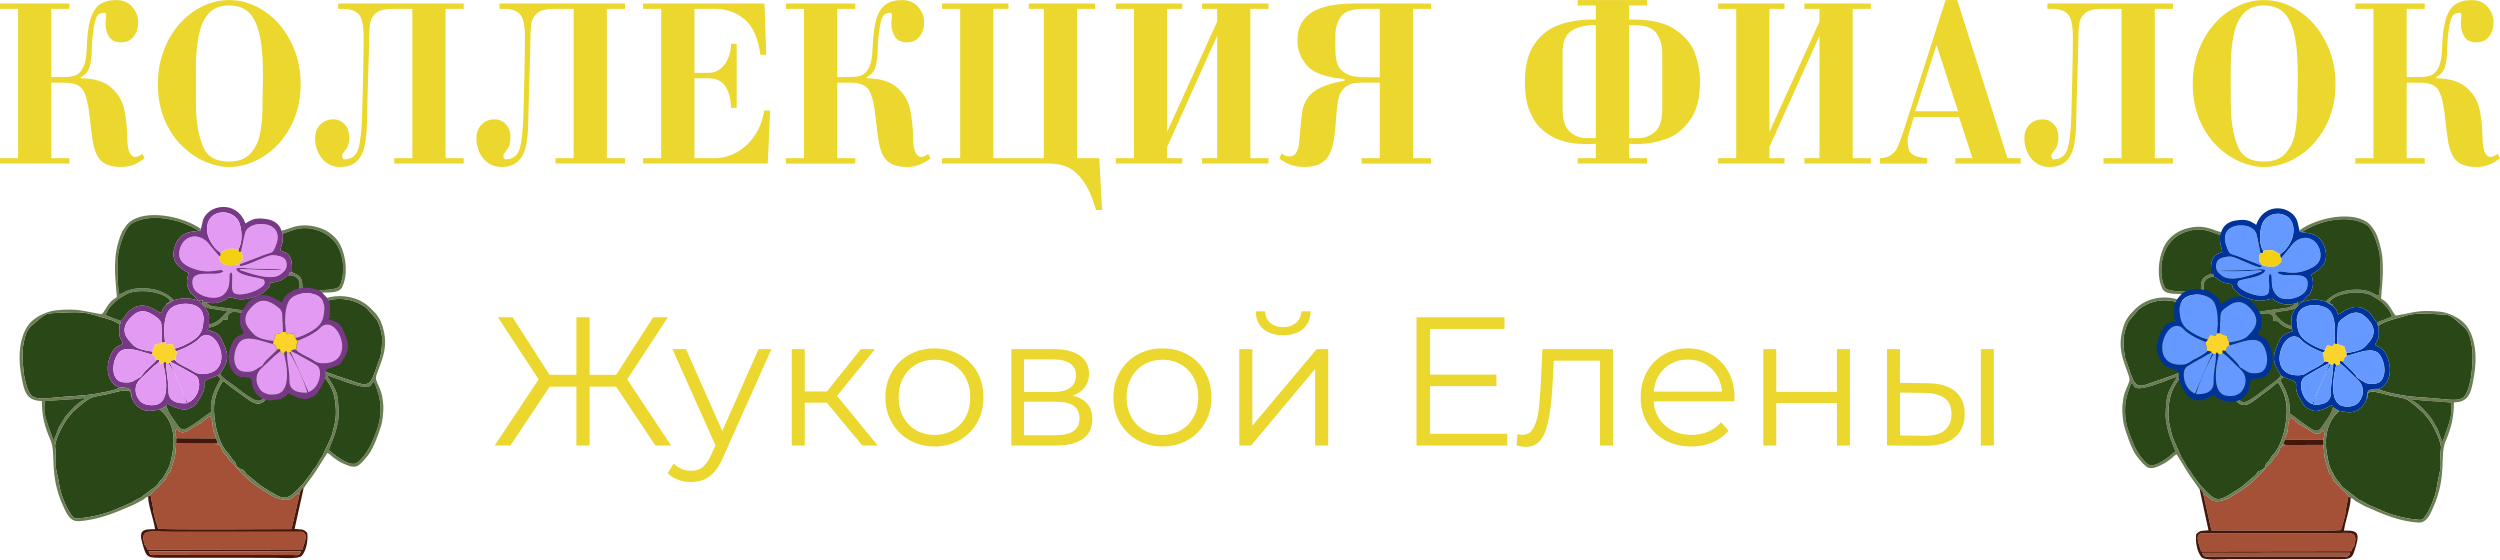 <?xml version="1.0" encoding="UTF-8"?>
<!DOCTYPE svg PUBLIC "-//W3C//DTD SVG 1.1//EN" "http://www.w3.org/Graphics/SVG/1.1/DTD/svg11.dtd">
<!-- Creator: CorelDRAW 2019 (64-Bit) -->
<svg xmlns="http://www.w3.org/2000/svg" xml:space="preserve" width="1023px" height="229px" version="1.1" style="shape-rendering:geometricPrecision; text-rendering:geometricPrecision; image-rendering:optimizeQuality; fill-rule:evenodd; clip-rule:evenodd"
viewBox="0 0 874.83 195.78"
 xmlns:xlink="http://www.w3.org/1999/xlink">

 <g id="Слой_x0020_1">
  <path fill="#EBD72D" fill-rule="nonzero" d="M215.62 135.29l-9.3 0 0 20.59 -4.62 0 0 -20.59 -9.36 0 -13.73 20.59 -5.51 0 15.39 -23.15 -14.24 -21.74 5.13 0 12.9 20.13 9.42 0 0 -20.13 4.62 0 0 20.13 9.3 0 12.96 -20.13 5.13 0 -14.24 21.74 15.39 23.15 -5.52 0 -13.72 -20.59zm54.32 -13.14l-16.87 37.77c-1.36,3.16 -2.95,5.41 -4.74,6.73 -1.8,1.33 -3.96,1.99 -6.48,1.99 -1.62,0 -3.14,-0.26 -4.55,-0.77 -1.41,-0.51 -2.63,-1.28 -3.66,-2.31l2.12 -3.4c1.71,1.71 3.76,2.57 6.15,2.57 1.54,0 2.86,-0.43 3.95,-1.28 1.09,-0.86 2.1,-2.31 3.05,-4.36l1.47 -3.27 -15.07 -33.67 4.74 0 12.7 28.66 12.7 -28.66 4.49 0zm19.37 18.72l-7.7 0 0 15.01 -4.55 0 0 -33.73 4.55 0 0 14.81 7.76 0 11.87 -14.81 4.94 0 -13.28 16.35 14.24 17.38 -5.39 0 -12.44 -15.01zm37.71 15.33c-3.25,0 -6.18,-0.74 -8.79,-2.21 -2.61,-1.48 -4.66,-3.52 -6.15,-6.13 -1.5,-2.61 -2.25,-5.56 -2.25,-8.85 0,-3.29 0.75,-6.24 2.25,-8.85 1.49,-2.61 3.54,-4.64 6.15,-6.09 2.61,-1.46 5.54,-2.18 8.79,-2.18 3.25,0 6.18,0.72 8.78,2.18 2.61,1.45 4.65,3.48 6.13,6.09 1.48,2.61 2.21,5.56 2.21,8.85 0,3.29 -0.73,6.24 -2.21,8.85 -1.48,2.61 -3.52,4.65 -6.13,6.13 -2.6,1.47 -5.53,2.21 -8.78,2.21zm0 -4.04c2.39,0 4.54,-0.55 6.44,-1.64 1.91,-1.09 3.39,-2.64 4.46,-4.65 1.07,-2 1.6,-4.29 1.6,-6.86 0,-2.56 -0.53,-4.85 -1.6,-6.86 -1.07,-2.01 -2.55,-3.56 -4.46,-4.65 -1.9,-1.09 -4.05,-1.64 -6.44,-1.64 -2.4,0 -4.54,0.55 -6.45,1.64 -1.9,1.09 -3.4,2.64 -4.49,4.65 -1.09,2.01 -1.63,4.3 -1.63,6.86 0,2.57 0.54,4.86 1.63,6.86 1.09,2.01 2.59,3.56 4.49,4.65 1.91,1.09 4.05,1.64 6.45,1.64zm48.36 -13.73c4.57,1.07 6.86,3.83 6.86,8.28 0,2.95 -1.09,5.21 -3.27,6.8 -2.18,1.58 -5.43,2.37 -9.75,2.37l-15.33 0 0 -33.73 14.88 0c3.85,0 6.86,0.74 9.04,2.24 2.18,1.5 3.27,3.63 3.27,6.41 0,1.84 -0.5,3.41 -1.5,4.72 -1.01,1.3 -2.41,2.27 -4.2,2.91zm-17.06 -1.28l10.13 0c2.61,0 4.61,-0.49 6,-1.47 1.38,-0.99 2.08,-2.42 2.08,-4.3 0,-1.88 -0.7,-3.29 -2.08,-4.23 -1.39,-0.94 -3.39,-1.41 -6,-1.41l-10.13 0 0 11.41zm10.71 15.14c2.9,0 5.08,-0.47 6.54,-1.41 1.45,-0.94 2.18,-2.42 2.18,-4.43 0,-2.01 -0.66,-3.49 -1.99,-4.46 -1.33,-0.96 -3.42,-1.44 -6.28,-1.44l-11.16 0 0 11.74 10.71 0zm37.77 3.91c-3.25,0 -6.18,-0.74 -8.79,-2.21 -2.6,-1.48 -4.66,-3.52 -6.15,-6.13 -1.5,-2.61 -2.25,-5.56 -2.25,-8.85 0,-3.29 0.75,-6.24 2.25,-8.85 1.49,-2.61 3.55,-4.64 6.15,-6.09 2.61,-1.46 5.54,-2.18 8.79,-2.18 3.25,0 6.18,0.72 8.79,2.18 2.6,1.45 4.65,3.48 6.12,6.09 1.48,2.61 2.21,5.56 2.21,8.85 0,3.29 -0.73,6.24 -2.21,8.85 -1.47,2.61 -3.52,4.65 -6.12,6.13 -2.61,1.47 -5.54,2.21 -8.79,2.21zm0 -4.04c2.39,0 4.54,-0.55 6.45,-1.64 1.9,-1.09 3.38,-2.64 4.45,-4.65 1.07,-2 1.61,-4.29 1.61,-6.86 0,-2.56 -0.54,-4.85 -1.61,-6.86 -1.07,-2.01 -2.55,-3.56 -4.45,-4.65 -1.91,-1.09 -4.06,-1.64 -6.45,-1.64 -2.39,0 -4.54,0.55 -6.45,1.64 -1.9,1.09 -3.39,2.64 -4.48,4.65 -1.09,2.01 -1.64,4.3 -1.64,6.86 0,2.57 0.55,4.86 1.64,6.86 1.09,2.01 2.58,3.56 4.48,4.65 1.91,1.09 4.06,1.64 6.45,1.64zm26.87 -30.01l4.56 0 0 26.8 22.51 -26.8 4.04 0 0 33.73 -4.56 0 0 -26.81 -22.44 26.81 -4.11 0 0 -33.73zm15.33 -4.88c-2.91,0 -5.22,-0.73 -6.93,-2.18 -1.71,-1.45 -2.58,-3.51 -2.63,-6.16l3.27 0c0.05,1.67 0.65,3.01 1.8,4.01 1.15,1.01 2.65,1.51 4.49,1.51 1.84,0 3.34,-0.5 4.52,-1.51 1.18,-1 1.79,-2.34 1.83,-4.01l3.27 0c-0.04,2.65 -0.93,4.71 -2.66,6.16 -1.73,1.45 -4.05,2.18 -6.96,2.18zm78.43 34.5l0 4.11 -31.74 0 0 -44.89 30.78 0 0 4.1 -26.04 0 0 15.97 23.22 0 0 4.04 -23.22 0 0 16.67 27 0zm37.01 -29.62l0 33.73 -4.55 0 0 -29.69 -16.17 0 -0.44 8.33c-0.35,7.01 -1.16,12.4 -2.44,16.16 -1.28,3.77 -3.57,5.65 -6.86,5.65 -0.9,0 -1.99,-0.17 -3.28,-0.51l0.33 -3.92c0.77,0.17 1.3,0.26 1.6,0.26 1.75,0 3.08,-0.81 3.98,-2.44 0.89,-1.62 1.49,-3.63 1.79,-6.03 0.3,-2.39 0.56,-5.55 0.77,-9.49l0.58 -12.05 24.69 0zm42.46 18.27l-28.22 0c0.25,3.51 1.6,6.34 4.04,8.5 2.43,2.16 5.51,3.24 9.23,3.24 2.1,0 4.02,-0.37 5.77,-1.12 1.76,-0.75 3.28,-1.85 4.56,-3.31l2.56 2.95c-1.49,1.8 -3.36,3.17 -5.61,4.11 -2.24,0.94 -4.71,1.41 -7.41,1.41 -3.46,0 -6.53,-0.74 -9.2,-2.21 -2.67,-1.48 -4.76,-3.52 -6.25,-6.13 -1.5,-2.61 -2.25,-5.56 -2.25,-8.85 0,-3.29 0.72,-6.24 2.15,-8.85 1.43,-2.61 3.4,-4.64 5.9,-6.09 2.5,-1.46 5.31,-2.18 8.44,-2.18 3.12,0 5.92,0.72 8.4,2.18 2.48,1.45 4.42,3.47 5.83,6.06 1.41,2.59 2.12,5.55 2.12,8.88l-0.06 1.41zm-16.29 -14.62c-3.25,0 -5.98,1.04 -8.18,3.11 -2.2,2.07 -3.45,4.78 -3.75,8.11l23.92 0c-0.3,-3.33 -1.55,-6.04 -3.75,-8.11 -2.2,-2.07 -4.95,-3.11 -8.24,-3.11zm26.42 -3.65l4.55 0 0 14.94 21.23 0 0 -14.94 4.55 0 0 33.73 -4.55 0 0 -14.88 -21.23 0 0 14.88 -4.55 0 0 -33.73zm57.46 11.92c4.24,0.05 7.46,0.99 9.69,2.83 2.22,1.83 3.33,4.48 3.33,7.95 0,3.59 -1.2,6.35 -3.59,8.27 -2.4,1.93 -5.81,2.87 -10.26,2.82l-13.34 -0.06 0 -33.73 4.55 0 0 11.8 9.62 0.12zm18.67 -11.92l4.55 0 0 33.73 -4.55 0 0 -33.73zm-19.76 30.33c3.12,0.04 5.48,-0.59 7.09,-1.89 1.6,-1.31 2.4,-3.22 2.4,-5.74 0,-2.48 -0.79,-4.32 -2.37,-5.52 -1.58,-1.19 -3.95,-1.81 -7.12,-1.86l-8.53 -0.13 0 15.01 8.53 0.13z"/>
  <g id="_1468973182640">
   <path fill="#2A4717" d="M55.97 143.29c-1.11,0.16 -1.95,0.31 -3.19,0.44 -2.82,0.3 -5.83,-1.75 -6.6,-4.56 -1.02,-0.92 0.67,-2.42 -2.01,-2.59 -1.85,-0.12 -5.14,1.14 -7.98,1.59 -0.76,0.12 -3.6,0.68 -4.14,0.93 -2.43,1.1 -4.79,3.58 -5.7,4.26 -1.43,1.06 -1.11,1.24 -2.33,2.53 -1.34,1.41 -4.79,7.74 -4.72,10.21 0.03,0.75 0.17,1.53 0.2,2.18 0.06,1.61 -0.43,3.91 0.4,7.09 0.72,2.77 0.85,5.57 1.81,8.11 0.88,2.34 1.86,4.84 3.26,6.67 1.13,1.47 1.15,1.35 3.58,1.11 3.53,-0.34 8.78,-1.57 11.98,-3.06 2.31,-1.08 4.52,-1.67 6.78,-3.13 0.63,-0.41 0.88,-0.43 1.64,-0.76l5.68 -4.26c0.56,-0.49 0.54,-0.68 1.05,-1.38 1.18,-1.58 0.29,0.36 2.2,-2.92 1.84,-3.15 1.8,-3.84 2.51,-7.39 1.02,-5.08 0.12,-10.94 -3.75,-14.43 -0.06,-0.05 -0.23,-0.2 -0.28,-0.25 -0.29,-0.27 -0.25,-0.23 -0.39,-0.39z"/>
   <path fill="#2A4717" d="M77.98 133.3c-3.23,5.12 -3.62,8.88 -2.61,15 0.51,3.15 2.01,7.61 4.05,9.9 0.53,0.59 0.56,0.41 1.1,1.3 1.61,2.67 1.35,1.29 1.96,2.61 0.42,0.91 -0.04,0.86 0.91,1.5 2.14,1.42 1.2,-0.12 2.75,2.13l5.15 4.24c8.41,5.08 8.32,6.21 14.72,-0.67 0.71,-0.77 1.21,-1.68 2.11,-2.7 0.8,-0.89 1.07,-1.72 1.87,-2.7 0.59,-0.72 0.53,-0.46 1.02,-1.4 1.61,-3.04 1.54,-2.08 2.48,-4.5 0.24,-0.6 2.46,-4.83 2.85,-6.53 0.61,-2.69 1.35,-4.61 1.18,-8.27 -0.19,-4.27 -0.97,-7.3 -3.58,-10.7 -2.66,-3.45 -1.5,-2.09 -5.24,-4.12 -2.3,-1.24 -3.89,-3.08 -7.05,-2.74l-1.62 4.41c-3.22,5.76 -3.03,4.7 -6.08,8.68 -3.91,5.12 -6.09,1.39 -12.57,-2.9 -0.96,-0.63 -2.21,-2.01 -3.4,-2.54z"/>
   <path fill="#A55137" d="M61.64 155.19c-0.45,5.64 -0.23,3.9 -1.66,8.63 -0.98,3.23 -0.36,-0.48 -1.77,3.28 -0.48,1.28 -0.07,0.42 -0.86,1.1 -0.94,0.8 -1.45,1.91 -2.45,2.65 -1.97,1.46 -1.43,1.69 -2.76,2.62 0.89,-0.25 0.42,-0.26 1.08,2.61 0.29,1.25 0.41,1.81 0.47,2.9 0.04,0.74 1.34,5.27 1.67,5.98 1.63,0.49 41.3,0.13 46.66,0.16l2.9 -12.58c-2.76,0.21 -1.83,4.23 -9.19,1.26l-5.89 -3.72c-3.38,-2.42 -3.05,-2.52 -5.87,-5.14l-2.26 -2.6c-2.2,-2.13 -0.55,0.04 -2.22,-2.6 -0.39,-0.63 -0.16,-0.18 -0.81,-0.8 -0.65,-0.62 -0.84,-1.15 -1.19,-2.02 -0.42,-1.03 -0.44,-1.41 -1.76,-1.5 1.18,-0.2 0.8,0.05 0.39,-0.6 -0.49,0.62 -2.77,0.38 -3.47,0.38l-11.01 -0.01z"/>
   <path fill="#2A4717" d="M41.81 135.65c-0.94,-0.67 -0.95,-0.24 -1.97,-1.24 -3.04,-2.99 -2.58,-8.14 -0.29,-11.69 1.3,-2 2.32,-1.45 3.48,-2.6 -0.37,-1.12 -1.07,-1.67 -1.25,-2.7 -0.23,-1.31 0.13,-2.7 -0.01,-3.97 -2.01,-1.64 -6.86,-2.6 -9.7,-3.48 -3.57,-1.1 -8.59,-0.67 -12.53,-0.48 -2.78,0.15 -3.15,0.16 -4.95,1.45l-2.33 1.95c-1.47,1.21 -2.87,2.23 -3.58,5.28 -0.48,2.08 -0.84,3.72 -0.78,5.98 0.09,4.12 0.34,7.75 1.63,11.56 1.32,3.87 3.18,4.06 9.17,3.44 4.04,-0.42 8.08,-0.58 12.04,-0.99 2.45,-0.24 9.29,-1.47 11.07,-2.51z"/>
   <path fill="#2A4717" d="M109.24 111.02c-1.97,-0.28 -3.34,-2.15 -6.22,-1.03 -0.92,0.36 -0.95,1.22 -1.55,2.15 -0.81,1.26 -1.25,0.98 -2.14,1.8 -0.33,1.97 0.37,4.5 1.22,5.95 0.21,0.36 0.47,0.63 0.69,0.92 3.17,4.22 1.55,1.86 4.55,4.61 0.97,0.89 5.84,3.37 6.96,4.01 2.5,1.42 7.69,2.83 10.59,3.89 6.07,2.23 6.22,1.7 9.14,-6.83 0.21,-0.62 0.39,-0.87 0.54,-1.38 0.47,-1.57 0.92,-5.77 0.59,-7.92 -0.25,-1.65 -0.98,-4.09 -1.85,-5.41l-3.37 -3.88c-4.66,-3.8 -11.8,-4.4 -16.55,-1.48 -2.04,1.25 -2.56,1.72 -2.6,4.6z"/>
   <path fill="#6A7D54" d="M77.98 133.3c1.19,0.53 2.44,1.91 3.4,2.54 6.48,4.29 8.66,8.02 12.57,2.9 3.05,-3.98 2.86,-2.92 6.08,-8.68l1.62 -4.41c3.16,-0.34 4.75,1.5 7.05,2.74 3.74,2.03 2.58,0.67 5.24,4.12 2.61,3.4 3.39,6.43 3.58,10.7 0.17,3.66 -0.57,5.58 -1.18,8.27 -0.39,1.7 -2.61,5.93 -2.85,6.53 -0.94,2.42 -0.87,1.46 -2.48,4.5 -0.49,0.94 -0.43,0.68 -1.02,1.4 -0.8,0.98 -1.07,1.81 -1.87,2.7 -0.9,1.02 -1.4,1.93 -2.11,2.7 -6.4,6.88 -6.31,5.75 -14.72,0.67l-5.15 -4.24c-1.55,-2.25 -0.61,-0.71 -2.75,-2.13 -0.95,-0.64 -0.49,-0.59 -0.91,-1.5 -0.61,-1.32 -0.35,0.06 -1.96,-2.61 -0.54,-0.89 -0.57,-0.71 -1.1,-1.3 -2.04,-2.29 -3.54,-6.75 -4.05,-9.9 -1.01,-6.12 -0.62,-9.88 2.61,-15zm-62.19 7.05c3.66,-0.4 9.46,-0.54 12.52,-0.97 1.44,-0.2 1.21,-0.03 1.53,0.22 -2.67,1.13 -5,3.88 -6.88,6.01l-2.45 4c-0.38,0.81 -1.01,3.31 -1.84,4.43 -1.24,-4.1 -4.05,-9.17 -2.88,-13.69zm99.28 17.1c0.31,-0.88 0.68,-2.03 1.18,-3.13 1.21,-2.71 2.5,-7.47 2.28,-10.5 -0.16,-2.17 -0.17,-5.16 -1.02,-7.06 -1.3,-2.88 -2.88,-4.86 -3.15,-5.52 3.43,1.16 9.72,3.82 13.14,4.08 2.95,0.23 2.01,-0.99 3.43,-1.79 1.43,3.66 2.51,6.73 2.17,11.29 -0.3,4.05 -1.65,6.83 -3.11,10.31 -0.86,2.04 -3.27,5.59 -5.07,6.81 -2.51,1.72 -8.45,-3.26 -9.85,-4.49zm-5.83 -46.43c0.04,-2.88 0.56,-3.35 2.6,-4.6 4.75,-2.92 11.89,-2.32 16.55,1.48l3.37 3.88c0.87,1.32 1.6,3.76 1.85,5.41 0.33,2.15 -0.12,6.35 -0.59,7.92 -0.15,0.51 -0.33,0.76 -0.54,1.38 -2.92,8.53 -3.07,9.06 -9.14,6.83 -2.9,-1.06 -8.09,-2.47 -10.59,-3.89 -1.12,-0.64 -5.99,-3.12 -6.96,-4.01 -3,-2.75 -1.38,-0.39 -4.55,-4.61 -0.22,-0.29 -0.48,-0.56 -0.69,-0.92 -0.85,-1.45 -1.55,-3.98 -1.22,-5.95 0.89,-0.82 1.33,-0.54 2.14,-1.8 0.6,-0.93 0.63,-1.79 1.55,-2.15 2.88,-1.12 4.25,0.75 6.22,1.03zm-57.41 62.71l0.31 -0.26c1.33,-0.93 0.79,-1.16 2.76,-2.62 1,-0.74 1.51,-1.85 2.45,-2.65 0.79,-0.68 0.38,0.18 0.86,-1.1 1.41,-3.76 0.79,-0.05 1.77,-3.28 1.43,-4.73 1.21,-2.99 1.66,-8.63l0.04 -1.87c0.2,-0.55 -1.07,-1.86 0.23,-3.35 1.23,0.56 -0.26,0.54 1.24,1.16 1.49,0.62 3.23,-0.9 4.79,-1.87 3.04,-1.89 1.62,-0.47 3.81,-2.39 0.92,-0.81 0.94,-0.99 1.92,-1.17 0.66,1.28 0.68,2.22 0.82,3.96 0.15,1.92 1.02,2.19 1.07,3.75l0.56 1.41c0.41,0.65 0.79,0.4 -0.39,0.6 1.32,0.09 1.34,0.47 1.76,1.5 0.35,0.87 0.54,1.4 1.19,2.02 0.65,0.62 0.42,0.17 0.81,0.8 1.67,2.64 0.02,0.47 2.22,2.6l2.26 2.6c2.82,2.62 2.49,2.72 5.87,5.14l5.89 3.72c7.36,2.97 6.43,-1.05 9.19,-1.26 0.2,-0.67 0.19,-0.68 0.51,-1.15 0.92,-1.38 0.52,-0.68 0.79,-0.45 1.33,-2.14 2.7,-3.67 4.36,-6.18l3.96 -6.29c1.41,0.66 1.12,0.95 2.34,1.76 0.89,0.59 1.42,1.05 2.27,1.47 1.29,0.63 3.95,2.1 5.65,1.45 1.31,-0.5 3.17,-2.82 3.97,-3.83 1.99,-2.48 3.7,-7.49 4.68,-10.64 0.42,-1.37 0.82,-5.23 0.69,-6.8 -0.44,-5.49 -1.41,-5.76 -2.54,-9.06 -0.68,-2 4.18,-8.25 2.97,-15.61 -0.29,-1.78 -1,-4.46 -1.89,-5.83 -1.56,-2.41 -1.37,-1.79 -2.56,-3.08 -6.97,-7.65 -20.3,-5.07 -21.88,1.15 -2.34,-0.64 -2.2,-0.83 -5.06,-0.57l2.5 -6.59c2.39,0.28 5.59,0.13 8.06,0.07 2.18,-0.06 5.03,-0.03 5.93,-1.81 2.13,-4.16 1.58,-10.47 -0.57,-14.81 -1.46,-2.95 -4.37,-5.16 -7.58,-6.13 -7.09,-2.15 -10.53,0.85 -13.04,1.08l0.49 1.07c4.46,-1.64 7.14,-2.83 12.21,-1.17 10.82,3.56 9.54,16.59 7.56,19.56 -1.22,1.83 -10.43,1.34 -12.9,1.17 -0.07,-3.86 -0.12,-4.63 -3.55,-5.99l-0.94 0.04 -0.11 0.91c5.11,0.4 3.63,4.89 2.6,8.03 -0.58,1.79 -2.84,7.12 -4.02,8.26 -1.25,0.52 -5.38,-1.7 -6.72,-2.18 -4.68,-1.71 -9.6,-1.91 -14.68,-2.72 -2.38,-0.39 -5.19,-0.23 -6.35,-1.96 -1.67,-0.1 -0.65,0.09 -1.11,-0.61 -0.16,0.3 -0.17,0.16 -0.17,0.74 0,0.5 -0.05,-0.01 0.07,0.43 0.21,0.8 -0.1,-0.14 0.45,0.7 1.91,0.9 0.86,0.75 3.81,1.2 1.59,0.24 2.88,0.42 4.45,0.74 -1.73,1.81 -3.13,3.85 -6.09,4.57 -0.27,0.13 -0.28,0.02 -0.38,0.36l0.04 0.56c0,-0.05 0.01,0.17 0.07,0.22 1.76,-0.37 3.99,-1.36 4.71,-2.69l1.89 -0.21c-0.67,-1.68 1.1,-2.52 1.71,-2.56 2.94,-0.23 12.1,2.09 15.17,3.84 0.04,0.03 0.11,0.06 0.16,0.09 0.04,0.03 0.11,0.08 0.15,0.11 1.37,1.19 1.47,4.29 2.3,6.05 1.56,3.32 1.89,4.29 0.45,8.86 -0.38,1.24 -1.19,2.78 -1.86,3.83 -1.64,2.53 -3.22,4.25 -4.88,6.38 -0.77,0.98 -1.79,2.22 -3.27,1.81 -1.56,-0.44 -5.31,-3.17 -6.7,-4.33 -1.85,-1.56 -4.55,-2.92 -6.07,-4.94l-0.86 0.56 1.04 1.05c-0.35,1.27 -3.9,5.74 -3.27,11.55 -0.54,0.56 -0.63,0.44 -1.18,0.84l-3.55 2.62c-5.88,4.09 -5.39,3.48 -8.6,-1 -1.12,-1.57 -1.76,-2.66 -2.39,-4.52 -0.71,0.61 -1.34,0.7 -2.19,1.33 0.14,0.16 0.1,0.12 0.39,0.39 0.05,0.05 0.22,0.2 0.28,0.25 3.87,3.49 4.77,9.35 3.75,14.43 -0.71,3.55 -0.67,4.24 -2.51,7.39 -1.91,3.28 -1.02,1.34 -2.2,2.92 -0.51,0.7 -0.49,0.89 -1.05,1.38l-5.68 4.26c-0.76,0.33 -1.01,0.35 -1.64,0.76 -2.26,1.46 -4.47,2.05 -6.78,3.13 -3.2,1.49 -8.45,2.72 -11.98,3.06 -2.43,0.24 -2.45,0.36 -3.58,-1.11 -1.4,-1.83 -2.38,-4.33 -3.26,-6.67 -0.96,-2.54 -1.09,-5.34 -1.81,-8.11 -0.83,-3.18 -0.34,-5.48 -0.4,-7.09 -0.03,-0.65 -0.17,-1.43 -0.2,-2.18 -0.07,-2.47 3.38,-8.8 4.72,-10.21 1.22,-1.29 0.9,-1.47 2.33,-2.53 0.91,-0.68 3.27,-3.16 5.7,-4.26 0.54,-0.25 3.38,-0.81 4.14,-0.93 2.84,-0.45 6.13,-1.71 7.98,-1.59 2.68,0.17 0.99,1.67 2.01,2.59 -0.35,-1.03 -0.1,-1.83 -0.65,-2.97 -0.69,-0.46 -2.88,-0.85 -3.72,-0.55 -1.78,1.04 -8.62,2.27 -11.07,2.51 -3.96,0.41 -8,0.57 -12.04,0.99 -5.99,0.62 -7.85,0.43 -9.17,-3.44 -1.29,-3.81 -1.54,-7.44 -1.63,-11.56 -0.06,-2.26 0.3,-3.9 0.78,-5.98 0.71,-3.05 2.11,-4.07 3.58,-5.28l2.33 -1.95c1.8,-1.29 2.17,-1.3 4.95,-1.45 3.94,-0.19 8.96,-0.62 12.53,0.48 2.84,0.88 7.69,1.84 9.7,3.48 0.67,-0.45 0.38,0.02 0.58,-1.15 -0.57,-0.18 -4.98,-1.83 -5.44,-2.11l0.71 -1.45c0.4,-0.79 0.36,-0.81 0.86,-1.31 1.67,-1.7 2.22,-2.59 4.73,-3.89 0.66,-0.34 0.74,-0.53 1.34,-0.79 4.53,-1.95 13.37,-0.55 15.02,2.6 -0.25,0.3 -0.16,0.16 -0.49,0.41 -1.11,0.86 -0.5,-0.38 -0.86,0.93 0.49,-0.56 0.57,-0.41 1.25,-0.82 0.92,-0.57 0.17,-0.32 1.37,-0.84 -1.99,-2.15 -5.27,-3.78 -9.1,-4.09 -7.59,-0.6 -8.38,2.11 -10.05,1.89 -0.64,-3 -0.74,-11.33 -0.25,-14.39 0.51,-3.14 2.63,-9.06 4.61,-10.23 6.83,-4.01 17.7,-1.37 23.37,2.52 1.45,-0.22 0.5,0.23 0.89,-0.62 -6.1,-4.4 -19.43,-7.19 -25.16,-2.26 -0.88,0.75 -1.27,1.54 -1.91,2.39 -1.28,1.71 -2.61,6.94 -2.8,9.26 -0.51,6.17 0.07,8.97 0.44,14.45 -0.51,0.41 -1.17,0.71 -1.71,1.22 -1.94,1.84 -2.62,3.98 -3.57,4.76 -6.62,-1 -7.75,-2.12 -15.85,-1.38 -3.09,0.29 -6.95,2.05 -8.98,4.19 -3.87,4.05 -4.51,11.39 -3.52,17.48 1.15,6.98 1.87,9.95 7.39,10.09 0,5.3 0.95,8.88 3,13.61 2.2,5.09 -0.66,11.77 4.39,22.99 1.18,2.61 2.39,5.62 5.46,5.44 6.85,-0.38 12.94,-3.01 19.07,-5.65l3.49 -1.83c0.83,-0.58 0.62,-0.74 1.78,-1.14z"/>
   <path fill="#2A4717" d="M60.84 105.03c1.74,-0.53 3.57,-0.91 5.86,-0.52 0.94,0.16 2.08,0.4 2.77,0.77 0.76,0.42 1.36,1.11 1.84,1.69 -0.55,-0.84 -0.24,0.1 -0.45,-0.7 -0.12,-0.44 -0.07,0.07 -0.07,-0.43 0,-0.58 0.01,-0.44 0.17,-0.74 -1.85,0.55 -2.69,-1.43 -3.64,-2.13 -0.96,-0.71 -0.27,0.31 -0.97,-1.04 -1.81,-3.51 -0.44,-4.86 -0.43,-6.49 -3.25,-1.71 -6.28,-4.02 -4.85,-8.92 1.81,-6.22 7.17,-5.34 8.35,-5.79 -5.67,-3.89 -16.54,-6.53 -23.37,-2.52 -1.98,1.17 -4.1,7.09 -4.61,10.23 -0.49,3.06 -0.39,11.39 0.25,14.39 1.67,0.22 2.46,-2.49 10.05,-1.89 3.83,0.31 7.11,1.94 9.1,4.09z"/>
   <path fill="#2A4717" d="M73.21 114.62c-0.51,0.28 -0.33,0.09 -0.57,0.69 3.85,1.51 4.05,1.05 6.14,6.21 1.76,4.32 -0.09,6.5 -1.81,9.34 1.52,2.02 4.22,3.38 6.07,4.94 1.39,1.16 5.14,3.89 6.7,4.33 1.48,0.41 2.5,-0.83 3.27,-1.81 1.66,-2.13 3.24,-3.85 4.88,-6.38 0.67,-1.05 1.48,-2.59 1.86,-3.83 1.44,-4.57 1.11,-5.54 -0.45,-8.86 -0.83,-1.76 -0.93,-4.86 -2.3,-6.05 -0.04,-0.03 -0.11,-0.08 -0.15,-0.11 -0.05,-0.03 -0.12,-0.06 -0.16,-0.09 -3.07,-1.75 -12.23,-4.07 -15.17,-3.84 -0.61,0.04 -2.38,0.88 -1.71,2.56l-1.89 0.21c-0.72,1.33 -2.95,2.32 -4.71,2.69z"/>
   <path fill="#E39AF3" d="M84.38 88.06c0.66,1.49 0.35,0.79 0.52,2.79 -1.33,1.27 -0.97,1.77 -3.64,1.9 -2.65,0.13 -2.76,-0.08 -4.38,-1.63l-0.02 -1.31 -2.93 -3.45c-0.4,-0.49 -1.06,-1.4 -1.46,-1.77 -3.73,-3.46 -8.22,-1.79 -9.45,2.27 -1.33,4.36 1.76,6.07 4.82,7.17 6.09,2.18 9.29,-0.52 10.37,0.85 -2.44,2.52 -12.04,-1.72 -10.74,4.92 0.34,1.69 1.24,2.33 2.36,3.02 2.28,1.41 6.45,2.05 8.49,0.15 3.3,-3.09 0.99,-7.18 2.66,-7.75 0.84,1.26 -0.24,4.27 0.46,6.6 0.94,3.16 12.24,-0.8 11.1,-3.33 -0.33,-0.83 0.09,-0.55 -1.1,-0.94 -1.92,-0.63 -8.21,-1.17 -8.82,-3.48 0.73,-0.55 0.11,-0.19 0.97,-0.34 0.94,-0.17 1.75,0.03 2.76,0.12 3.62,0.3 11.98,0.22 12.48,0.3 -1.16,0.55 -9.39,0.23 -11.42,0.09l-2.9 -0.16c-0.82,0.2 -0.11,-0.15 -0.68,0.33 2.79,0.9 11.17,4.23 14.5,1.43 1.04,-0.87 2.27,-1.66 1.92,-3.89 -0.28,-1.71 -1.57,-2.22 -3.4,-2.54 -2.05,-0.36 -2.8,0.09 -4.69,0.81 -1.41,0.55 -7.16,3.23 -8.21,2.78 0.18,-1.02 -0.4,-0.29 0.73,-0.86l7.95 -3.05c2.44,-0.89 2.63,-0.31 3.63,-2.56 3.7,-8.35 -5.09,-9.12 -8.27,-7.47 -1.64,0.85 -2.18,1.77 -2.51,3.66 -0.32,1.82 -0.82,3.57 -1.1,5.34z"/>
   <path fill="#2A4717" d="M115.07 157.45c1.4,1.23 7.34,6.21 9.85,4.49 1.8,-1.22 4.21,-4.77 5.07,-6.81 1.46,-3.48 2.81,-6.26 3.11,-10.31 0.34,-4.56 -0.74,-7.63 -2.17,-11.29 -1.42,0.8 -0.48,2.02 -3.43,1.79 -3.42,-0.26 -9.71,-2.92 -13.14,-4.08 0.27,0.66 1.85,2.64 3.15,5.52 0.85,1.9 0.86,4.89 1.02,7.06 0.22,3.03 -1.07,7.79 -2.28,10.5 -0.5,1.1 -0.87,2.25 -1.18,3.13z"/>
   <path fill="#A55137" d="M105.77 192.44c0.31,-1.68 2.68,-5.89 -0.19,-6.37l-45.28 0c-7.84,0.04 -10.92,-1.17 -9.99,3.4 0.38,1.9 0.25,0.78 1.01,2.18 0.21,0.38 0.2,0.47 0.32,0.72l54.13 0.07z"/>
   <path fill="#2A4717" d="M98.97 81.76c-0.07,1.14 0.06,2.19 -0.19,3.27 -0.22,0.91 -0.56,1.57 -0.63,2.6 0.74,0.41 1.57,0.59 2.21,1 2.33,1.49 1.7,5.41 1.83,6.38 0,0.06 0.05,0.25 0.1,0.32 3.43,1.36 3.48,2.13 3.55,5.99 2.47,0.17 11.68,0.66 12.9,-1.17 1.98,-2.97 3.26,-16 -7.56,-19.56 -5.07,-1.66 -7.75,-0.47 -12.21,1.17z"/>
   <path fill="#773885" d="M61.09 121.96c0.31,0.6 0.1,0.51 0.75,0.89 2.29,-0.82 4.82,-2.01 6.83,-3.49 0.61,-0.45 1.44,-1.4 1.84,-1.65 5.87,-3.56 12.06,13.21 0.26,13.1 -2.58,-0.02 -2.95,-0.98 -4.97,-1.95 -1.4,-0.67 -3.45,-1.65 -4.48,-2.73 -0.31,-0.12 0.29,-0.32 -0.76,-0.11 -1.17,0.23 -0.6,-0.02 -0.88,0.57 1.08,0.45 8.32,4.38 9.04,5.01 1.92,1.7 1.08,7.67 -3.05,9.3l-6.24 -14.08 -0.48 0.23c2.49,3.9 4.86,9.16 6.37,14.03 -3.06,0.19 -6.46,-0.54 -6.36,-4.3 0.08,-3.21 -0.88,-6.88 -0.81,-9.76 -0.36,-0.94 0.03,-0.25 -0.53,-0.48l-0.55 0.69c0.95,3.71 2.76,13.21 -2.43,14.37 -1.93,0.43 -4.02,0.03 -5.23,-0.93 -1.96,-1.57 -3.13,-5.61 -0.15,-8.22l4.7 -4.44c0.69,-0.6 1.05,-0.71 1.81,-1.47 0.01,-1.24 0,-0.45 -0.3,-0.74l-0.77 0.18c-0.38,0.73 -3.49,3.22 -4.57,4.67 -0.91,1.22 -0.03,0.71 -1.61,1.58 -1.51,0.82 -1.98,1.65 -4.59,1.57 -1.93,-0.06 -3.1,-0.6 -3.81,-2.36 -1.29,-3.17 0.37,-7.84 2.49,-8.87 2.81,-1.35 7.53,0.75 10.54,1.46 0.05,-0.06 0.12,-0.23 0.12,-0.2 0.01,0.04 0.08,-0.16 0.08,-0.23 0.05,-0.37 0.05,-0.15 0,-0.6 -1.85,-0.2 -5.3,-0.82 -6.64,-2.18 -2.09,-2.13 -5.33,-5.19 -1.03,-9.68 2.46,-2.57 4.83,-3.16 8.4,-0.64 1.65,1.16 2.38,1.73 2.42,3.42 0.04,1.89 0.22,3.93 0.2,5.72 0.24,0.17 -0.28,0.36 0.63,0.18 0.91,-0.18 0.04,0.45 0.4,-0.3 -0.42,-3.67 -0.53,-8.7 1.54,-11.17 2.35,-2.82 10.25,-3.1 11.6,1.19 0.38,1.22 0.49,1.6 0.32,2.93 -0.28,2.16 -0.27,2.93 -1.49,4.69 -1.28,1.82 -6.09,4.33 -8.61,4.8zm-0.25 -16.93c-1.2,0.52 -0.45,0.27 -1.37,0.84 -0.68,0.41 -0.76,0.26 -1.25,0.82 -1.39,1.26 -1.01,0.84 -1.8,2.84 -1.5,-0.36 -6.46,-5.5 -11.61,-0.35 -1.05,1.04 -1.72,2.61 -2.46,3.12 -0.2,1.17 0.09,0.7 -0.58,1.15 0.14,1.27 -0.22,2.66 0.01,3.97 0.18,1.03 0.88,1.58 1.25,2.7 -1.16,1.15 -2.18,0.6 -3.48,2.6 -2.29,3.55 -2.75,8.7 0.29,11.69 1.02,1 1.03,0.57 1.97,1.24 0.84,-0.3 3.03,0.09 3.72,0.55 0.55,1.14 0.3,1.94 0.65,2.97 0.77,2.81 3.78,4.86 6.6,4.56 1.24,-0.13 2.08,-0.28 3.19,-0.44 0.85,-0.63 1.48,-0.72 2.19,-1.33 0.21,-0.51 -0.26,-0.21 0.53,-0.65 0.33,0.13 4.72,2.69 6.92,1.83 2.88,-1.14 2.7,-1.08 4.78,-4.59 2.46,-4.13 -0.23,-4.66 2.28,-5.86l3.44 -1.27 0.86 -0.56c1.72,-2.84 3.57,-5.02 1.81,-9.34 -2.09,-5.16 -2.29,-4.7 -6.14,-6.21 0.24,-0.6 0.06,-0.41 0.57,-0.69 -0.06,-0.05 -0.07,-0.27 -0.07,-0.22l-0.04 -0.56c0.1,-0.34 0.11,-0.23 0.38,-0.36 -0.82,0.05 0.02,-2.14 -0.46,-3.69 0,-0.03 -0.54,-1.19 -0.67,-1.44 -0.45,-0.9 -0.47,-0.65 -1.04,-1.38 -0.48,-0.58 -1.08,-1.27 -1.84,-1.69 -0.69,-0.37 -1.83,-0.61 -2.77,-0.77 -2.29,-0.39 -4.12,-0.01 -5.86,0.52z"/>
   <path fill="#773885" d="M83.37 87.35c0.13,0.87 0.21,0.91 1.01,0.71 0.28,-1.77 0.78,-3.52 1.1,-5.34 0.33,-1.89 0.87,-2.81 2.51,-3.66 3.18,-1.65 11.97,-0.88 8.27,7.47 -1,2.25 -1.19,1.67 -3.63,2.56l-7.95 3.05c-1.13,0.57 -0.55,-0.16 -0.73,0.86 1.05,0.45 6.8,-2.23 8.21,-2.78 1.89,-0.72 2.64,-1.17 4.69,-0.81 1.83,0.32 3.12,0.83 3.4,2.54 0.35,2.23 -0.88,3.02 -1.92,3.89 -3.33,2.8 -11.71,-0.53 -14.5,-1.43 0.57,-0.48 -0.14,-0.13 0.68,-0.33l2.9 0.16c2.03,0.14 10.26,0.46 11.42,-0.09 -0.5,-0.08 -8.86,0 -12.48,-0.3 -1.01,-0.09 -1.82,-0.29 -2.76,-0.12 -0.86,0.15 -0.24,-0.21 -0.97,0.34 0.61,2.31 6.9,2.85 8.82,3.48 1.19,0.39 0.77,0.11 1.1,0.94 1.14,2.53 -10.16,6.49 -11.1,3.33 -0.7,-2.33 0.38,-5.34 -0.46,-6.6 -1.67,0.57 0.64,4.66 -2.66,7.75 -2.04,1.9 -6.21,1.26 -8.49,-0.15 -1.12,-0.69 -2.02,-1.33 -2.36,-3.02 -1.3,-6.64 8.3,-2.4 10.74,-4.92 -1.08,-1.37 -4.28,1.33 -10.37,-0.85 -3.06,-1.1 -6.15,-2.81 -4.82,-7.17 1.23,-4.06 5.72,-5.73 9.45,-2.27 0.4,0.37 1.06,1.28 1.46,1.77l2.93 3.45c0.45,-0.5 0.17,0.18 0.37,-0.59 0.03,-0.15 0.04,-0.6 0.04,-0.77 -2.01,-1.18 -4.22,-4.29 -4.66,-6.74 -1.61,-8.99 9.53,-9.5 11.32,-3.25 0.81,2.8 0.93,6.33 -0.56,8.89zm-13.06 -7.24c-0.39,0.85 0.56,0.4 -0.89,0.62 -1.18,0.45 -6.54,-0.43 -8.35,5.79 -1.43,4.9 1.6,7.21 4.85,8.92 -0.01,1.63 -1.38,2.98 0.43,6.49 0.7,1.35 0.01,0.33 0.97,1.04 0.95,0.7 1.79,2.68 3.64,2.13 0.46,0.7 -0.56,0.51 1.11,0.61 2.48,0.61 3.95,0.41 6.24,-0.56 1.4,-0.59 0.75,-0.3 1.59,-1.11 2.77,0.07 3.36,1.68 9.19,-0.19 1.22,-0.39 2.38,-0.95 3.38,-1.76 0.4,-0.33 1.06,-0.94 1.38,-1.29 0.78,-0.82 0.44,-0.82 0.85,-1.87 5.11,-0.57 4.53,-2.01 6.54,-2.65l0.11 -0.91 0.94 -0.04c-0.05,-0.07 -0.1,-0.26 -0.1,-0.32 -0.13,-0.97 0.5,-4.89 -1.83,-6.38 -0.64,-0.41 -1.47,-0.59 -2.21,-1 0.07,-1.03 0.41,-1.69 0.63,-2.6 0.25,-1.08 0.12,-2.13 0.19,-3.27l-0.49 -1.07c-0.64,-2.26 -2.58,-3.65 -5.19,-4.05 -3.71,-0.56 -5.01,-0.01 -7.4,1.53 -3.09,-8.46 -13.19,-6.61 -14.89,-1.05l-0.69 2.99z"/>
   <path fill="#2A4717" d="M72.07 105.71c1.16,1.73 3.97,1.57 6.35,1.96 5.08,0.81 10,1.01 14.68,2.72 1.34,0.48 5.47,2.7 6.72,2.18 1.18,-1.14 3.44,-6.47 4.02,-8.26 1.03,-3.14 2.51,-7.63 -2.6,-8.03 -2.01,0.64 -1.43,2.08 -6.54,2.65 -0.41,1.05 -0.07,1.05 -0.85,1.87 -0.32,0.35 -0.98,0.96 -1.38,1.29 -1,0.81 -2.16,1.37 -3.38,1.76 -5.83,1.87 -6.42,0.26 -9.19,0.19 -0.84,0.81 -0.19,0.52 -1.59,1.11 -2.29,0.97 -3.76,1.17 -6.24,0.56z"/>
   <path fill="#45170A" d="M52.01 192.93l53.39 0.03c-0.77,1.59 -1.12,1.24 -3.2,1.23l-47.01 -0.02c-2.12,0.01 -2.5,0.43 -3.18,-1.24zm53.76 -0.49l-54.13 -0.07c-0.12,-0.25 -0.11,-0.34 -0.32,-0.72 -0.76,-1.4 -0.63,-0.28 -1.01,-2.18 -0.93,-4.57 2.15,-3.36 9.99,-3.4l45.28 0c2.87,0.48 0.5,4.69 0.19,6.37zm-0.85 -19.9l-2.9 12.58c-5.36,-0.03 -45.03,0.33 -46.66,-0.16 -0.33,-0.71 -1.63,-5.24 -1.67,-5.98 -0.06,-1.09 -0.18,-1.65 -0.47,-2.9 -0.66,-2.87 -0.19,-2.86 -1.08,-2.61l-0.31 0.26c0.01,3.03 1.97,8.08 2.43,11.43 -4.37,-0.09 -5.83,0.43 -4.37,5.23 1.21,3.95 1.31,4.8 5.58,4.77l40.54 0.02c2.2,-0.01 8.49,0.55 9.61,-0.75 1.51,-1.74 2.26,-5.17 1.9,-7.98 -1.51,-1.61 -2.12,-1.09 -4.43,-1.4l3.13 -14.11c-0.27,-0.23 0.13,-0.93 -0.79,0.45 -0.32,0.47 -0.31,0.48 -0.51,1.15z"/>
   <path fill="#E39AF3" d="M57.73 119.52l0.43 1.12 2.13 -0.27 0.8 1.59c2.52,-0.47 7.33,-2.98 8.61,-4.8 1.22,-1.76 1.21,-2.53 1.49,-4.69 0.17,-1.33 0.06,-1.71 -0.32,-2.93 -1.35,-4.29 -9.25,-4.01 -11.6,-1.19 -2.07,2.47 -1.96,7.5 -1.54,11.17z"/>
   <path fill="#E39AF3" d="M61.84 122.85l-0.03 1.26c-1.04,0.39 -0.26,-0.19 -0.27,0.52 0,0.28 -0.22,1.17 -0.22,1.5 1.03,1.08 3.08,2.06 4.48,2.73 2.02,0.97 2.39,1.93 4.97,1.95 11.8,0.11 5.61,-16.66 -0.26,-13.1 -0.4,0.25 -1.23,1.2 -1.84,1.65 -2.01,1.48 -4.54,2.67 -6.83,3.49z"/>
   <path fill="#E39AF3" d="M53.35 123l0.4 -0.89c0.9,-2.33 -0.31,-1.11 1.89,-1.84 0.47,-0.15 0.68,-0.33 1.06,-0.63 0.02,-1.79 -0.16,-3.83 -0.2,-5.72 -0.04,-1.69 -0.77,-2.26 -2.42,-3.42 -3.57,-2.52 -5.94,-1.93 -8.4,0.64 -4.3,4.49 -1.06,7.55 1.03,9.68 1.34,1.36 4.79,1.98 6.64,2.18z"/>
   <path fill="#E39AF3" d="M77.27 88.45l2.07 -1.12c1.18,-0.53 3.27,-0.32 4.03,0.02 1.49,-2.56 1.37,-6.09 0.56,-8.89 -1.79,-6.25 -12.93,-5.74 -11.32,3.25 0.44,2.45 2.65,5.56 4.66,6.74z"/>
   <path fill="#E39AF3" d="M54.7 125.98c-0.56,-0.89 -0.36,-1.62 -1.55,-1.95 -3.01,-0.71 -7.73,-2.81 -10.54,-1.46 -2.12,1.03 -3.78,5.7 -2.49,8.87 0.71,1.76 1.88,2.3 3.81,2.36 2.61,0.08 3.08,-0.75 4.59,-1.57 1.58,-0.87 0.7,-0.36 1.61,-1.58 1.08,-1.45 4.19,-3.94 4.57,-4.67z"/>
   <path fill="#2A4717" d="M58.16 141.96c0.63,1.86 1.27,2.95 2.39,4.52 3.21,4.48 2.72,5.09 8.6,1l3.55 -2.62c0.55,-0.4 0.64,-0.28 1.18,-0.84 -0.63,-5.81 2.92,-10.28 3.27,-11.55l-1.04 -1.05 -3.44 1.27c-2.51,1.2 0.18,1.73 -2.28,5.86 -2.08,3.51 -1.9,3.45 -4.78,4.59 -2.2,0.86 -6.59,-1.7 -6.92,-1.83 -0.79,0.44 -0.32,0.14 -0.53,0.65z"/>
   <path fill="#2A4717" d="M42.35 112.3c0.74,-0.51 1.41,-2.08 2.46,-3.12 5.15,-5.15 10.11,-0.01 11.61,0.35 0.79,-2 0.41,-1.58 1.8,-2.84 0.36,-1.31 -0.25,-0.07 0.86,-0.93 0.33,-0.25 0.24,-0.11 0.49,-0.41 -1.65,-3.15 -10.49,-4.55 -15.02,-2.6 -0.6,0.26 -0.68,0.45 -1.34,0.79 -2.51,1.3 -3.06,2.19 -4.73,3.89 -0.5,0.5 -0.46,0.52 -0.86,1.31l-0.71 1.45c0.46,0.28 4.87,1.93 5.44,2.11z"/>
   <path fill="#E39AF3" d="M57.07 127.23c-0.98,-0.02 -0.68,-0.28 -0.84,0.24l-0.46 -0.93c-0.76,0.76 -1.12,0.87 -1.81,1.47l-4.7 4.44c-2.98,2.61 -1.81,6.65 0.15,8.22 1.21,0.96 3.3,1.36 5.23,0.93 5.19,-1.16 3.38,-10.66 2.43,-14.37z"/>
   <path fill="#2A4717" d="M15.79 140.35c-1.17,4.52 1.64,9.59 2.88,13.69 0.83,-1.12 1.46,-3.62 1.84,-4.43l2.45 -4c1.88,-2.13 4.21,-4.88 6.88,-6.01 -0.32,-0.25 -0.09,-0.42 -1.53,-0.22 -3.06,0.43 -8.86,0.57 -12.52,0.97z"/>
   <path fill="#E39AF3" d="M59.68 126.59l-0.25 0.23 6.24 14.08c4.13,-1.63 4.97,-7.6 3.05,-9.3 -0.72,-0.63 -7.96,-4.56 -9.04,-5.01z"/>
   <path fill="#A55137" d="M52.01 192.93c0.68,1.67 1.06,1.25 3.18,1.24l47.01 0.02c2.08,0.01 2.43,0.36 3.2,-1.23l-53.39 -0.03z"/>
   <path fill="#A55137" d="M61.68 153.32l13.88 0.09c-0.05,-1.56 -0.92,-1.83 -1.07,-3.75 -0.14,-1.74 -0.16,-2.68 -0.82,-3.96 -0.98,0.18 -1,0.36 -1.92,1.17 -2.19,1.92 -0.77,0.5 -3.81,2.39 -1.56,0.97 -3.3,2.49 -4.79,1.87 -1.5,-0.62 -0.01,-0.6 -1.24,-1.16 -1.3,1.49 -0.03,2.8 -0.23,3.35z"/>
   <path fill="#E39AF3" d="M58.95 127.05l-0.8 -0.03c-0.07,2.88 0.89,6.55 0.81,9.76 -0.1,3.76 3.3,4.49 6.36,4.3 -1.51,-4.87 -3.88,-10.13 -6.37,-14.03z"/>
   <path fill="#FAD32B" d="M56.7 119.64c-0.38,0.3 -0.59,0.48 -1.06,0.63 -2.2,0.73 -0.99,-0.49 -1.89,1.84l-0.4 0.89c0.05,0.45 0.05,0.23 0,0.6 0,0.07 -0.07,0.27 -0.08,0.23 0,-0.03 -0.07,0.14 -0.12,0.2 1.19,0.33 0.99,1.06 1.55,1.95l0.77 -0.18c0.3,0.29 0.31,-0.5 0.3,0.74l0.46 0.93c0.16,-0.52 -0.14,-0.26 0.84,-0.24l0.55 -0.69c0.56,0.23 0.17,-0.46 0.53,0.48l0.8 0.03 0.48 -0.23 0.25 -0.23c0.28,-0.59 -0.29,-0.34 0.88,-0.57 1.05,-0.21 0.45,-0.01 0.76,0.11 0,-0.33 0.22,-1.22 0.22,-1.5 0.01,-0.71 -0.77,-0.13 0.27,-0.52l0.03 -1.26c-0.65,-0.38 -0.44,-0.29 -0.75,-0.89l-0.8 -1.59 -2.13 0.27 -0.43 -1.12c-0.36,0.75 0.51,0.12 -0.4,0.3 -0.91,0.18 -0.39,-0.01 -0.63,-0.18z"/>
   <path fill="#F3D012" d="M77.27 88.45c0,0.17 -0.01,0.62 -0.04,0.77 -0.2,0.77 0.08,0.09 -0.37,0.59l0.02 1.31c1.62,1.55 1.73,1.76 4.38,1.63 2.67,-0.13 2.31,-0.63 3.64,-1.9 -0.17,-2 0.14,-1.3 -0.52,-2.79 -0.8,0.2 -0.88,0.16 -1.01,-0.71 -0.76,-0.34 -2.85,-0.55 -4.03,-0.02l-2.07 1.12z"/>
   <path fill="#45170A" d="M61.64 155.19l11.01 0.01c0.7,0 2.98,0.24 3.47,-0.38l-0.56 -1.41 -13.88 -0.09 -0.04 1.87z"/>
   <path fill="#2A4717" d="M73.48 113.48c2.96,-0.72 4.36,-2.76 6.09,-4.57 -1.57,-0.32 -2.86,-0.5 -4.45,-0.74 -2.95,-0.45 -1.9,-0.3 -3.81,-1.2 0.57,0.73 0.59,0.48 1.04,1.38 0.13,0.25 0.67,1.41 0.67,1.44 0.48,1.55 -0.36,3.74 0.46,3.69z"/>
   <g>
    <path fill="#773885" d="M103.37 118.27c0.32,0.59 0.1,0.51 0.75,0.88 2.29,-0.82 4.83,-2 6.84,-3.48 0.61,-0.45 1.44,-1.41 1.84,-1.65 5.87,-3.56 12.05,13.2 0.26,13.1 -2.59,-0.02 -2.95,-0.98 -4.97,-1.95 -1.4,-0.67 -3.45,-1.65 -4.48,-2.73 -0.31,-0.12 0.28,-0.32 -0.77,-0.11 -1.16,0.23 -0.59,-0.03 -0.87,0.57 1.07,0.44 8.32,4.37 9.04,5.01 1.92,1.7 1.07,7.67 -3.05,9.29l-6.24 -14.07 -0.49 0.23c2.49,3.9 4.87,9.16 6.37,14.03 -3.06,0.18 -6.45,-0.54 -6.35,-4.3 0.08,-3.21 -0.89,-6.88 -0.81,-9.77 -0.37,-0.93 0.03,-0.24 -0.54,-0.47l-0.54 0.69c0.94,3.71 2.76,13.21 -2.44,14.36 -1.92,0.43 -4.02,0.04 -5.22,-0.92 -1.96,-1.58 -3.13,-5.62 -0.15,-8.22l4.7 -4.45c0.69,-0.6 1.04,-0.71 1.8,-1.46 0.02,-1.24 0.01,-0.46 -0.3,-0.74l-0.76 0.17c-0.39,0.73 -3.5,3.23 -4.57,4.67 -0.91,1.22 -0.03,0.71 -1.62,1.58 -1.5,0.83 -1.98,1.66 -4.58,1.58 -1.94,-0.06 -3.11,-0.61 -3.82,-2.36 -1.29,-3.18 0.37,-7.85 2.5,-8.87 2.8,-1.35 7.53,0.74 10.54,1.46 0.04,-0.07 0.11,-0.23 0.12,-0.2 0.01,0.03 0.07,-0.16 0.08,-0.23 0.04,-0.38 0.05,-0.15 0,-0.6 -1.86,-0.2 -5.31,-0.82 -6.64,-2.18 -2.1,-2.14 -5.34,-5.2 -1.03,-9.69 2.46,-2.56 4.82,-3.15 8.4,-0.64 1.65,1.17 2.37,1.74 2.41,3.43 0.05,1.89 0.22,3.93 0.21,5.71 0.23,0.17 -0.29,0.36 0.63,0.18 0.9,-0.18 0.04,0.46 0.4,-0.29 -0.43,-3.68 -0.53,-8.71 1.53,-11.18 2.35,-2.82 10.26,-3.1 11.6,1.2 0.39,1.22 0.5,1.6 0.32,2.93 -0.27,2.15 -0.27,2.93 -1.49,4.68 -1.27,1.83 -6.08,4.34 -8.61,4.81zm-0.25 -16.93c-1.19,0.51 -0.45,0.27 -1.37,0.83 -0.67,0.41 -0.75,0.27 -1.24,0.82 -1.39,1.26 -1.01,0.85 -1.81,2.85 -1.5,-0.36 -6.45,-5.51 -11.61,-0.35 -1.04,1.04 -1.71,2.61 -2.45,3.11 -0.21,1.17 0.09,0.7 -0.58,1.15 0.14,1.28 -0.23,2.66 0.01,3.98 0.18,1.02 0.88,1.57 1.25,2.7 -1.16,1.14 -2.18,0.6 -3.48,2.6 -2.3,3.55 -2.75,8.69 0.28,11.68 1.02,1.01 1.04,0.57 1.98,1.25 0.84,-0.3 3.03,0.09 3.72,0.54 0.55,1.14 0.29,1.95 0.65,2.98 0.77,2.8 3.78,4.85 6.6,4.56 1.24,-0.13 2.08,-0.28 3.18,-0.45 0.86,-0.63 1.49,-0.71 2.2,-1.33 0.21,-0.51 -0.26,-0.2 0.53,-0.65 0.33,0.13 4.72,2.7 6.92,1.83 2.88,-1.13 2.69,-1.07 4.78,-4.58 2.45,-4.13 -0.24,-4.66 2.27,-5.87l3.45 -1.26 0.86 -0.57c1.72,-2.83 3.56,-5.01 1.81,-9.34 -2.1,-5.16 -2.3,-4.69 -6.15,-6.2 0.24,-0.6 0.06,-0.41 0.57,-0.69 -0.05,-0.06 -0.06,-0.27 -0.06,-0.23l-0.04 -0.56c0.09,-0.33 0.11,-0.23 0.38,-0.36 -0.82,0.06 0.02,-2.14 -0.46,-3.68 -0.01,-0.03 -0.54,-1.19 -0.67,-1.44 -0.45,-0.9 -0.47,-0.65 -1.05,-1.38 -0.48,-0.58 -1.07,-1.27 -1.83,-1.69 -0.69,-0.38 -1.84,-0.61 -2.77,-0.77 -2.3,-0.39 -4.12,-0.01 -5.87,0.52z"/>
    <path fill="#E39AF3" d="M100.02 115.83l0.43 1.11 2.13 -0.27 0.79 1.6c2.53,-0.47 7.34,-2.98 8.61,-4.81 1.22,-1.75 1.22,-2.53 1.49,-4.68 0.18,-1.33 0.07,-1.71 -0.32,-2.93 -1.34,-4.3 -9.25,-4.02 -11.6,-1.2 -2.06,2.47 -1.96,7.5 -1.53,11.18z"/>
    <path fill="#E39AF3" d="M104.12 119.15l-0.03 1.27c-1.04,0.39 -0.25,-0.19 -0.26,0.51 0,0.29 -0.22,1.17 -0.22,1.51 1.03,1.08 3.08,2.06 4.48,2.73 2.02,0.97 2.38,1.93 4.97,1.95 11.79,0.1 5.61,-16.66 -0.26,-13.1 -0.4,0.24 -1.23,1.2 -1.84,1.65 -2.01,1.48 -4.55,2.66 -6.84,3.48z"/>
    <path fill="#E39AF3" d="M95.64 119.31l0.4 -0.89c0.9,-2.33 -0.31,-1.11 1.88,-1.84 0.47,-0.16 0.68,-0.33 1.07,-0.64 0.01,-1.78 -0.16,-3.82 -0.21,-5.71 -0.04,-1.69 -0.76,-2.26 -2.41,-3.43 -3.58,-2.51 -5.94,-1.92 -8.4,0.64 -4.31,4.49 -1.07,7.55 1.03,9.69 1.33,1.36 4.78,1.98 6.64,2.18z"/>
    <path fill="#E39AF3" d="M96.99 122.28c-0.57,-0.89 -0.37,-1.62 -1.55,-1.94 -3.01,-0.72 -7.74,-2.81 -10.54,-1.46 -2.13,1.02 -3.79,5.69 -2.5,8.87 0.71,1.75 1.88,2.3 3.82,2.36 2.6,0.08 3.08,-0.75 4.58,-1.58 1.59,-0.87 0.71,-0.36 1.62,-1.58 1.07,-1.44 4.18,-3.94 4.57,-4.67z"/>
    <path fill="#E39AF3" d="M99.36 123.54c-0.98,-0.02 -0.68,-0.28 -0.85,0.24l-0.46 -0.93c-0.76,0.75 -1.11,0.86 -1.8,1.46l-4.7 4.45c-2.98,2.6 -1.81,6.64 0.15,8.22 1.2,0.96 3.3,1.35 5.22,0.92 5.2,-1.15 3.38,-10.65 2.44,-14.36z"/>
    <path fill="#E39AF3" d="M101.97 122.9l-0.25 0.23 6.24 14.07c4.12,-1.62 4.97,-7.59 3.05,-9.29 -0.72,-0.64 -7.97,-4.57 -9.04,-5.01z"/>
    <path fill="#E39AF3" d="M101.23 123.36l-0.79 -0.04c-0.08,2.89 0.89,6.56 0.81,9.77 -0.1,3.76 3.29,4.48 6.35,4.3 -1.5,-4.87 -3.88,-10.13 -6.37,-14.03z"/>
    <path fill="#FAD32B" d="M98.99 115.94c-0.39,0.31 -0.6,0.48 -1.07,0.64 -2.19,0.73 -0.98,-0.49 -1.88,1.84l-0.4 0.89c0.05,0.45 0.04,0.22 0,0.6 -0.01,0.07 -0.07,0.26 -0.08,0.23 -0.01,-0.03 -0.08,0.13 -0.12,0.2 1.18,0.32 0.98,1.05 1.55,1.94l0.76 -0.17c0.31,0.28 0.32,-0.5 0.3,0.74l0.46 0.93c0.17,-0.52 -0.13,-0.26 0.85,-0.24l0.54 -0.69c0.57,0.23 0.17,-0.46 0.54,0.47l0.79 0.04 0.49 -0.23 0.25 -0.23c0.28,-0.6 -0.29,-0.34 0.87,-0.57 1.05,-0.21 0.46,-0.01 0.77,0.11 0,-0.34 0.22,-1.22 0.22,-1.51 0.01,-0.7 -0.78,-0.12 0.26,-0.51l0.03 -1.27c-0.65,-0.37 -0.43,-0.29 -0.75,-0.88l-0.79 -1.6 -2.13 0.27 -0.43 -1.11c-0.36,0.75 0.5,0.11 -0.4,0.29 -0.92,0.18 -0.4,-0.01 -0.63,-0.18z"/>
   </g>
  </g>
  <g id="_1468973173744">
   <path fill="#2A4717" d="M818.57 143.77c1.07,0.17 1.89,0.32 3.09,0.45 2.74,0.29 5.67,-1.76 6.41,-4.56 0.99,-0.92 -0.65,-2.42 1.95,-2.6 1.8,-0.12 5,1.15 7.75,1.59 0.74,0.12 3.5,0.68 4.03,0.93 2.35,1.11 4.64,3.59 5.53,4.27 1.39,1.06 1.07,1.24 2.26,2.53 1.31,1.41 4.65,7.74 4.58,10.21 -0.02,0.74 -0.16,1.53 -0.19,2.17 -0.06,1.62 0.42,3.91 -0.39,7.1 -0.7,2.77 -0.83,5.56 -1.76,8.1 -0.85,2.35 -1.81,4.85 -3.17,6.67 -1.09,1.47 -1.11,1.35 -3.47,1.12 -3.42,-0.34 -8.52,-1.57 -11.63,-3.07 -2.24,-1.08 -4.39,-1.67 -6.58,-3.13 -0.62,-0.41 -0.86,-0.43 -1.6,-0.76l-5.51 -4.26c-0.55,-0.48 -0.52,-0.68 -1.02,-1.37 -1.14,-1.58 -0.28,0.35 -2.13,-2.92 -1.79,-3.16 -1.75,-3.84 -2.44,-7.39 -1,-5.08 -0.12,-10.95 3.64,-14.44 0.06,-0.05 0.22,-0.2 0.27,-0.25 0.28,-0.26 0.25,-0.22 0.38,-0.39z"/>
   <path fill="#2A4717" d="M797.2 133.78c3.13,5.13 3.51,8.88 2.54,15 -0.5,3.16 -1.96,7.62 -3.94,9.9 -0.51,0.59 -0.54,0.41 -1.07,1.31 -1.56,2.67 -1.31,1.28 -1.9,2.6 -0.41,0.91 0.04,0.87 -0.88,1.5 -2.08,1.42 -1.17,-0.11 -2.68,2.14l-5 4.24c-8.15,5.07 -8.07,6.2 -14.28,-0.67 -0.7,-0.77 -1.18,-1.69 -2.05,-2.7 -0.78,-0.9 -1.04,-1.72 -1.82,-2.7 -0.57,-0.72 -0.51,-0.46 -0.99,-1.4 -1.57,-3.05 -1.5,-2.09 -2.41,-4.5 -0.23,-0.61 -2.38,-4.84 -2.76,-6.54 -0.6,-2.68 -1.31,-4.6 -1.15,-8.26 0.19,-4.27 0.94,-7.3 3.47,-10.7 2.59,-3.45 1.46,-2.1 5.1,-4.12 2.23,-1.24 3.77,-3.08 6.83,-2.74l1.58 4.4c3.12,5.77 2.95,4.7 5.9,8.69 3.8,5.11 5.92,1.39 12.21,-2.9 0.93,-0.64 2.15,-2.02 3.3,-2.55z"/>
   <path fill="#A55137" d="M813.07 155.67c0.43,5.65 0.22,3.9 1.61,8.64 0.94,3.22 0.34,-0.49 1.71,3.27 0.47,1.28 0.08,0.43 0.84,1.1 0.91,0.81 1.41,1.92 2.37,2.65 1.92,1.46 1.4,1.7 2.69,2.62 -0.87,-0.25 -0.41,-0.25 -1.05,2.61 -0.29,1.25 -0.39,1.81 -0.45,2.9 -0.05,0.75 -1.31,5.28 -1.63,5.99 -1.59,0.49 -40.1,0.12 -45.31,0.16l-2.8 -12.58c2.68,0.21 1.77,4.23 8.91,1.26l5.73 -3.73c3.27,-2.41 2.95,-2.51 5.69,-5.14l2.2 -2.59c2.13,-2.14 0.53,0.04 2.15,-2.61 0.39,-0.62 0.16,-0.18 0.79,-0.8 0.63,-0.62 0.81,-1.14 1.16,-2.02 0.4,-1.03 0.42,-1.4 1.71,-1.49 -1.15,-0.21 -0.78,0.04 -0.38,-0.61 0.47,0.62 2.68,0.39 3.36,0.39l10.7 -0.02z"/>
   <path fill="#2A4717" d="M832.31 136.14c0.92,-0.68 0.93,-0.24 1.92,-1.25 2.95,-2.99 2.51,-8.14 0.28,-11.68 -1.26,-2 -2.25,-1.46 -3.38,-2.6 0.36,-1.13 1.04,-1.68 1.22,-2.7 0.22,-1.32 -0.13,-2.7 0,-3.97 1.96,-1.65 6.67,-2.61 9.42,-3.48 3.47,-1.1 8.34,-0.68 12.17,-0.48 2.7,0.14 3.06,0.16 4.8,1.45l2.27 1.95c1.43,1.21 2.78,2.22 3.47,5.28 0.47,2.08 0.81,3.72 0.77,5.97 -0.09,4.13 -0.34,7.75 -1.59,11.56 -1.28,3.88 -3.09,4.06 -8.9,3.44 -3.93,-0.41 -7.85,-0.58 -11.7,-0.98 -2.37,-0.25 -9.02,-1.47 -10.75,-2.51z"/>
   <path fill="#2A4717" d="M766.84 111.5c1.92,-0.27 3.25,-2.15 6.05,-1.02 0.89,0.35 0.92,1.22 1.5,2.15 0.79,1.25 1.22,0.97 2.08,1.8 0.32,1.96 -0.36,4.5 -1.19,5.94 -0.2,0.36 -0.45,0.64 -0.66,0.93 -3.08,4.21 -1.51,1.86 -4.42,4.6 -0.94,0.89 -5.67,3.38 -6.76,4.02 -2.43,1.42 -7.47,2.83 -10.28,3.89 -5.89,2.22 -6.04,1.69 -8.87,-6.83 -0.21,-0.62 -0.38,-0.87 -0.53,-1.38 -0.45,-1.58 -0.9,-5.77 -0.58,-7.93 0.25,-1.64 0.96,-4.08 1.81,-5.4l3.27 -3.89c4.52,-3.8 11.45,-4.39 16.07,-1.47 1.98,1.25 2.48,1.71 2.51,4.59z"/>
   <path fill="#6A7D54" d="M797.2 133.78c-1.15,0.53 -2.37,1.91 -3.3,2.55 -6.29,4.29 -8.41,8.01 -12.21,2.9 -2.95,-3.99 -2.78,-2.92 -5.9,-8.69l-1.58 -4.4c-3.06,-0.34 -4.6,1.5 -6.83,2.74 -3.64,2.02 -2.51,0.67 -5.1,4.12 -2.53,3.4 -3.28,6.43 -3.47,10.7 -0.16,3.66 0.55,5.58 1.15,8.26 0.38,1.7 2.53,5.93 2.76,6.54 0.91,2.41 0.84,1.45 2.41,4.5 0.48,0.94 0.42,0.68 0.99,1.4 0.78,0.98 1.04,1.8 1.82,2.7 0.87,1.01 1.35,1.93 2.05,2.7 6.21,6.87 6.13,5.74 14.28,0.67l5 -4.24c1.51,-2.25 0.6,-0.72 2.68,-2.14 0.92,-0.63 0.47,-0.59 0.88,-1.5 0.59,-1.32 0.34,0.07 1.9,-2.6 0.53,-0.9 0.56,-0.72 1.07,-1.31 1.98,-2.28 3.44,-6.74 3.94,-9.9 0.97,-6.12 0.59,-9.87 -2.54,-15zm60.38 7.06c-3.55,-0.41 -9.18,-0.55 -12.15,-0.98 -1.41,-0.2 -1.18,-0.02 -1.49,0.22 2.59,1.14 4.85,3.89 6.68,6.01l2.37 4.01c0.38,0.8 0.99,3.3 1.79,4.42 1.2,-4.1 3.94,-9.17 2.8,-13.68zm-96.39 17.09c-0.3,-0.88 -0.67,-2.02 -1.15,-3.12 -1.17,-2.71 -2.43,-7.48 -2.21,-10.5 0.15,-2.17 0.17,-5.17 0.99,-7.06 1.26,-2.88 2.8,-4.86 3.06,-5.52 -3.33,1.15 -9.44,3.82 -12.76,4.08 -2.87,0.22 -1.95,-0.99 -3.33,-1.8 -1.39,3.67 -2.43,6.73 -2.1,11.29 0.29,4.05 1.59,6.83 3.02,10.32 0.83,2.03 3.17,5.58 4.91,6.81 2.44,1.71 8.21,-3.26 9.57,-4.5zm5.65 -46.43c-0.03,-2.88 -0.53,-3.34 -2.51,-4.59 -4.62,-2.92 -11.55,-2.33 -16.07,1.47l-3.27 3.89c-0.85,1.32 -1.56,3.76 -1.81,5.4 -0.32,2.16 0.13,6.35 0.58,7.93 0.15,0.51 0.32,0.76 0.53,1.38 2.83,8.52 2.98,9.05 8.87,6.83 2.81,-1.06 7.85,-2.47 10.28,-3.89 1.09,-0.64 5.82,-3.13 6.76,-4.02 2.91,-2.74 1.34,-0.39 4.42,-4.6 0.21,-0.29 0.46,-0.57 0.66,-0.93 0.83,-1.44 1.51,-3.98 1.19,-5.94 -0.86,-0.83 -1.29,-0.55 -2.08,-1.8 -0.58,-0.93 -0.61,-1.8 -1.5,-2.15 -2.8,-1.13 -4.13,0.75 -6.05,1.02zm55.74 62.72l-0.29 -0.27c-1.29,-0.92 -0.77,-1.16 -2.69,-2.62 -0.96,-0.73 -1.46,-1.84 -2.37,-2.65 -0.76,-0.67 -0.37,0.18 -0.84,-1.1 -1.37,-3.76 -0.77,-0.05 -1.71,-3.27 -1.39,-4.74 -1.18,-2.99 -1.61,-8.64l-0.04 -1.86c-0.19,-0.55 1.03,-1.86 -0.23,-3.36 -1.19,0.56 0.25,0.54 -1.2,1.16 -1.45,0.62 -3.14,-0.89 -4.65,-1.86 -2.96,-1.9 -1.57,-0.47 -3.7,-2.4 -0.9,-0.81 -0.92,-0.98 -1.86,-1.17 -0.64,1.29 -0.67,2.22 -0.8,3.97 -0.15,1.91 -0.99,2.19 -1.04,3.74l-0.54 1.41c-0.4,0.65 -0.77,0.4 0.38,0.61 -1.29,0.09 -1.31,0.46 -1.71,1.49 -0.35,0.88 -0.53,1.4 -1.16,2.02 -0.63,0.62 -0.4,0.18 -0.79,0.8 -1.62,2.65 -0.02,0.47 -2.15,2.61l-2.2 2.59c-2.74,2.63 -2.42,2.73 -5.69,5.14l-5.73 3.73c-7.14,2.97 -6.23,-1.05 -8.91,-1.26 -0.2,-0.67 -0.2,-0.69 -0.5,-1.15 -0.9,-1.39 -0.5,-0.68 -0.77,-0.45 -1.29,-2.15 -2.62,-3.68 -4.23,-6.18l-3.85 -6.3c-1.37,0.66 -1.08,0.96 -2.27,1.76 -0.87,0.6 -1.37,1.06 -2.2,1.48 -1.25,0.63 -3.84,2.1 -5.49,1.44 -1.27,-0.5 -3.07,-2.82 -3.86,-3.83 -1.93,-2.47 -3.58,-7.48 -4.53,-10.63 -0.42,-1.37 -0.8,-5.23 -0.68,-6.8 0.43,-5.49 1.37,-5.77 2.46,-9.06 0.67,-2.01 -4.05,-8.25 -2.88,-15.61 0.28,-1.78 0.97,-4.46 1.84,-5.84 1.52,-2.41 1.34,-1.78 2.48,-3.08 6.77,-7.64 19.72,-5.06 21.25,1.15 2.27,-0.63 2.14,-0.82 4.91,-0.56l-2.43 -6.59c-2.32,0.27 -5.42,0.13 -7.82,0.06 -2.12,-0.05 -4.88,-0.02 -5.76,-1.8 -2.06,-4.16 -1.54,-10.47 0.55,-14.81 1.43,-2.96 4.24,-5.16 7.37,-6.13 6.88,-2.15 10.22,0.84 12.65,1.07l-0.47 1.07c-4.33,-1.64 -6.93,-2.83 -11.85,-1.16 -10.51,3.55 -9.27,16.59 -7.35,19.55 1.19,1.83 10.13,1.34 12.53,1.18 0.07,-3.87 0.11,-4.64 3.44,-6l0.92 0.05 0.11 0.91c-4.97,0.4 -3.53,4.88 -2.53,8.02 0.57,1.8 2.76,7.12 3.91,8.26 1.2,0.53 5.22,-1.69 6.52,-2.18 4.54,-1.7 9.32,-1.9 14.26,-2.72 2.31,-0.38 5.03,-0.22 6.16,-1.95 1.62,-0.11 0.63,0.08 1.07,-0.61 0.16,0.3 0.17,0.16 0.17,0.73 0,0.5 0.05,0 -0.06,0.43 -0.21,0.8 0.09,-0.13 -0.44,0.71 -1.86,0.89 -0.84,0.75 -3.7,1.19 -1.55,0.24 -2.8,0.43 -4.32,0.74 1.68,1.81 3.03,3.86 5.91,4.57 0.26,0.13 0.27,0.03 0.37,0.36l-0.04 0.56c0,-0.04 -0.01,0.17 -0.07,0.23 -1.7,-0.37 -3.88,-1.37 -4.58,-2.69l-1.83 -0.21c0.66,-1.69 -1.07,-2.52 -1.66,-2.57 -2.86,-0.23 -11.75,2.09 -14.72,3.84 -0.05,0.03 -0.12,0.07 -0.16,0.1 -0.04,0.03 -0.1,0.08 -0.14,0.11 -1.34,1.19 -1.44,4.28 -2.24,6.05 -1.52,3.32 -1.83,4.28 -0.44,8.86 0.37,1.23 1.15,2.77 1.81,3.82 1.59,2.54 3.12,4.26 4.74,6.39 0.74,0.97 1.73,2.22 3.17,1.8 1.52,-0.43 5.16,-3.16 6.51,-4.33 1.79,-1.55 4.41,-2.92 5.89,-4.94l0.84 0.57 -1.02 1.05c0.34,1.26 3.79,5.74 3.18,11.54 0.52,0.57 0.61,0.44 1.15,0.85l3.45 2.62c5.7,4.09 5.22,3.47 8.34,-1.01 1.09,-1.56 1.71,-2.65 2.32,-4.52 0.69,0.62 1.3,0.7 2.13,1.33 -0.13,0.17 -0.1,0.13 -0.38,0.39 -0.05,0.05 -0.21,0.2 -0.27,0.25 -3.76,3.49 -4.64,9.36 -3.64,14.44 0.69,3.55 0.65,4.23 2.44,7.39 1.85,3.27 0.99,1.34 2.13,2.92 0.5,0.69 0.47,0.89 1.02,1.37l5.51 4.26c0.74,0.33 0.98,0.35 1.6,0.76 2.19,1.46 4.34,2.05 6.58,3.13 3.11,1.5 8.21,2.73 11.63,3.07 2.36,0.23 2.38,0.35 3.47,-1.12 1.36,-1.82 2.32,-4.32 3.17,-6.67 0.93,-2.54 1.06,-5.33 1.76,-8.1 0.81,-3.19 0.33,-5.48 0.39,-7.1 0.03,-0.64 0.17,-1.43 0.19,-2.17 0.07,-2.47 -3.27,-8.8 -4.58,-10.21 -1.19,-1.29 -0.87,-1.47 -2.26,-2.53 -0.89,-0.68 -3.18,-3.16 -5.53,-4.27 -0.53,-0.25 -3.29,-0.81 -4.03,-0.93 -2.75,-0.44 -5.95,-1.71 -7.75,-1.59 -2.6,0.18 -0.96,1.68 -1.95,2.6 0.35,-1.03 0.1,-1.84 0.63,-2.98 0.67,-0.45 2.8,-0.84 3.61,-0.54 1.73,1.04 8.38,2.26 10.75,2.51 3.85,0.4 7.77,0.57 11.7,0.98 5.81,0.62 7.62,0.44 8.9,-3.44 1.25,-3.81 1.5,-7.43 1.59,-11.56 0.04,-2.25 -0.3,-3.89 -0.77,-5.97 -0.69,-3.06 -2.04,-4.07 -3.47,-5.28l-2.27 -1.95c-1.74,-1.29 -2.1,-1.31 -4.8,-1.45 -3.83,-0.2 -8.7,-0.62 -12.17,0.48 -2.75,0.87 -7.46,1.83 -9.42,3.48 -0.65,-0.46 -0.36,0.01 -0.56,-1.16 0.56,-0.17 4.84,-1.82 5.28,-2.11l-0.69 -1.45c-0.39,-0.79 -0.35,-0.8 -0.83,-1.31 -1.62,-1.7 -2.16,-2.58 -4.59,-3.88 -0.64,-0.35 -0.72,-0.53 -1.31,-0.79 -4.39,-1.95 -12.97,-0.56 -14.58,2.6 0.25,0.29 0.16,0.15 0.48,0.41 1.07,0.85 0.48,-0.39 0.84,0.92 -0.48,-0.55 -0.56,-0.4 -1.21,-0.82 -0.9,-0.56 -0.18,-0.32 -1.34,-0.83 1.94,-2.15 5.12,-3.78 8.83,-4.09 7.38,-0.61 8.14,2.11 9.76,1.89 0.63,-3.01 0.72,-11.34 0.24,-14.4 -0.49,-3.13 -2.55,-9.06 -4.47,-10.22 -6.63,-4.01 -17.19,-1.38 -22.69,2.52 -1.4,-0.22 -0.49,0.23 -0.87,-0.62 5.93,-4.4 18.87,-7.19 24.44,-2.27 0.85,0.76 1.23,1.54 1.85,2.4 1.24,1.7 2.53,6.93 2.72,9.26 0.49,6.17 -0.07,8.97 -0.43,14.44 0.49,0.41 1.14,0.72 1.66,1.22 1.88,1.85 2.55,3.99 3.47,4.77 6.42,-1 7.52,-2.12 15.38,-1.38 3,0.28 6.75,2.05 8.73,4.18 3.76,4.06 4.38,11.4 3.41,17.48 -1.11,6.99 -1.81,9.95 -7.17,10.1 -0.01,5.3 -0.92,8.88 -2.91,13.61 -2.15,5.09 0.64,11.76 -4.27,22.99 -1.14,2.61 -2.32,5.61 -5.3,5.44 -6.65,-0.39 -12.56,-3.01 -18.51,-5.65l-3.39 -1.84c-0.81,-0.58 -0.6,-0.74 -1.74,-1.13z"/>
   <path fill="#2A4717" d="M813.84 105.52c-1.69,-0.53 -3.46,-0.92 -5.69,-0.52 -0.91,0.16 -2.02,0.39 -2.69,0.77 -0.74,0.42 -1.32,1.11 -1.78,1.69 0.53,-0.84 0.23,0.09 0.44,-0.71 0.11,-0.43 0.06,0.07 0.06,-0.43 0,-0.57 -0.01,-0.43 -0.17,-0.73 1.8,0.54 2.61,-1.43 3.54,-2.14 0.93,-0.71 0.26,0.31 0.94,-1.04 1.76,-3.5 0.43,-4.86 0.42,-6.48 3.15,-1.71 6.09,-4.02 4.71,-8.92 -1.76,-6.22 -6.96,-5.35 -8.11,-5.79 5.5,-3.9 16.06,-6.53 22.69,-2.52 1.92,1.16 3.98,7.09 4.47,10.22 0.48,3.06 0.39,11.39 -0.24,14.4 -1.62,0.22 -2.38,-2.5 -9.76,-1.89 -3.71,0.31 -6.89,1.94 -8.83,4.09z"/>
   <path fill="#2A4717" d="M801.83 115.11c0.5,0.27 0.33,0.09 0.55,0.69 -3.73,1.51 -3.93,1.04 -5.96,6.2 -1.7,4.32 0.09,6.51 1.76,9.34 -1.48,2.02 -4.1,3.39 -5.89,4.94 -1.35,1.17 -4.99,3.9 -6.51,4.33 -1.44,0.42 -2.43,-0.83 -3.17,-1.8 -1.62,-2.13 -3.15,-3.85 -4.74,-6.39 -0.66,-1.05 -1.44,-2.59 -1.81,-3.82 -1.39,-4.58 -1.08,-5.54 0.44,-8.86 0.8,-1.77 0.9,-4.86 2.24,-6.05 0.04,-0.03 0.1,-0.08 0.14,-0.11 0.04,-0.03 0.11,-0.07 0.16,-0.1 2.97,-1.75 11.86,-4.07 14.72,-3.84 0.59,0.05 2.32,0.88 1.66,2.57l1.83 0.21c0.7,1.32 2.88,2.32 4.58,2.69z"/>
   <path fill="#6699FF" d="M790.99 88.55c-0.65,1.49 -0.35,0.78 -0.51,2.79 1.29,1.26 0.94,1.76 3.54,1.89 2.57,0.13 2.67,-0.07 4.24,-1.62l0.03 -1.32 2.84 -3.45c0.39,-0.49 1.03,-1.39 1.42,-1.76 3.62,-3.46 7.98,-1.8 9.18,2.27 1.28,4.36 -1.71,6.06 -4.69,7.16 -5.9,2.18 -9.02,-0.51 -10.07,0.85 2.38,2.53 11.7,-1.71 10.43,4.93 -0.32,1.69 -1.2,2.32 -2.28,3.01 -2.23,1.42 -6.27,2.05 -8.25,0.15 -3.2,-3.09 -0.96,-7.18 -2.58,-7.74 -0.82,1.26 0.23,4.26 -0.45,6.6 -0.92,3.15 -11.88,-0.81 -10.78,-3.33 0.33,-0.83 -0.08,-0.56 1.07,-0.95 1.86,-0.63 7.97,-1.16 8.57,-3.47 -0.72,-0.55 -0.12,-0.19 -0.95,-0.35 -0.91,-0.17 -1.69,0.04 -2.67,0.12 -3.53,0.31 -11.64,0.22 -12.12,0.31 1.13,0.55 9.11,0.23 11.08,0.09l2.82 -0.16c0.8,0.19 0.11,-0.15 0.66,0.32 -2.71,0.9 -10.85,4.24 -14.08,1.44 -1.01,-0.88 -2.2,-1.66 -1.86,-3.89 0.27,-1.71 1.52,-2.22 3.3,-2.55 1.99,-0.36 2.72,0.09 4.55,0.82 1.37,0.54 6.95,3.22 7.97,2.77 -0.18,-1.01 0.39,-0.29 -0.7,-0.86l-7.72 -3.05c-2.37,-0.89 -2.56,-0.31 -3.53,-2.56 -3.6,-8.35 4.94,-9.12 8.03,-7.46 1.59,0.85 2.12,1.77 2.44,3.65 0.31,1.83 0.79,3.58 1.07,5.35z"/>
   <path fill="#2A4717" d="M761.19 157.93c-1.36,1.24 -7.13,6.21 -9.57,4.5 -1.74,-1.23 -4.08,-4.78 -4.91,-6.81 -1.43,-3.49 -2.73,-6.27 -3.02,-10.32 -0.33,-4.56 0.71,-7.62 2.1,-11.29 1.38,0.81 0.46,2.02 3.33,1.8 3.32,-0.26 9.43,-2.93 12.76,-4.08 -0.26,0.66 -1.8,2.64 -3.06,5.52 -0.82,1.89 -0.84,4.89 -0.99,7.06 -0.22,3.02 1.04,7.79 2.21,10.5 0.48,1.1 0.85,2.24 1.15,3.12z"/>
   <path fill="#A55137" d="M770.22 192.93c-0.3,-1.69 -2.6,-5.9 0.18,-6.38l43.96 0.01c7.61,0.04 10.61,-1.18 9.71,3.4 -0.38,1.89 -0.25,0.78 -0.99,2.17 -0.2,0.39 -0.19,0.47 -0.3,0.72l-52.56 0.08z"/>
   <path fill="#2A4717" d="M776.82 82.24c0.06,1.15 -0.06,2.19 0.19,3.27 0.21,0.92 0.54,1.57 0.61,2.6 -0.72,0.41 -1.53,0.59 -2.15,1.01 -2.26,1.49 -1.65,5.4 -1.77,6.37 -0.01,0.06 -0.06,0.25 -0.11,0.32 -3.33,1.36 -3.37,2.13 -3.44,6 -2.4,0.16 -11.34,0.65 -12.53,-1.18 -1.92,-2.96 -3.16,-16 7.35,-19.55 4.92,-1.67 7.52,-0.48 11.85,1.16z"/>
   <path fill="#003399" d="M813.6 122.45c-0.3,0.59 -0.1,0.51 -0.73,0.88 -2.22,-0.82 -4.68,-2 -6.63,-3.48 -0.59,-0.45 -1.4,-1.41 -1.79,-1.65 -5.7,-3.56 -11.7,13.2 -0.25,13.1 2.51,-0.02 2.86,-0.98 4.83,-1.95 1.35,-0.67 3.35,-1.65 4.35,-2.73 0.29,-0.12 -0.29,-0.32 0.73,-0.11 1.13,0.23 0.58,-0.03 0.85,0.57 -1.04,0.44 -8.07,4.37 -8.77,5.01 -1.87,1.7 -1.05,7.67 2.96,9.29l6.06 -14.07 0.47 0.23c-2.42,3.9 -4.72,9.16 -6.18,14.03 2.97,0.18 6.26,-0.54 6.17,-4.3 -0.08,-3.21 0.85,-6.88 0.78,-9.77 0.35,-0.93 -0.03,-0.24 0.52,-0.47l0.53 0.69c-0.92,3.71 -2.68,13.21 2.36,14.36 1.87,0.43 3.91,0.04 5.07,-0.93 1.91,-1.57 3.04,-5.61 0.15,-8.21l-4.56 -4.45c-0.67,-0.6 -1.02,-0.71 -1.76,-1.46 -0.01,-1.24 0,-0.46 0.3,-0.74l0.74 0.18c0.37,0.72 3.39,3.22 4.44,4.66 0.88,1.22 0.03,0.72 1.56,1.58 1.47,0.83 1.93,1.66 4.46,1.58 1.88,-0.06 3.01,-0.61 3.7,-2.36 1.25,-3.18 -0.36,-7.85 -2.42,-8.87 -2.72,-1.36 -7.31,0.74 -10.24,1.45 -0.04,-0.06 -0.11,-0.22 -0.11,-0.19 -0.01,0.03 -0.07,-0.16 -0.08,-0.23 -0.04,-0.38 -0.05,-0.15 0,-0.6 1.8,-0.2 5.15,-0.83 6.45,-2.18 2.03,-2.14 5.18,-5.2 1,-9.69 -2.39,-2.56 -4.69,-3.15 -8.16,-0.64 -1.6,1.17 -2.3,1.74 -2.34,3.43 -0.05,1.89 -0.22,3.93 -0.2,5.71 -0.23,0.17 0.27,0.36 -0.61,0.18 -0.88,-0.18 -0.04,0.46 -0.39,-0.29 0.41,-3.68 0.51,-8.7 -1.49,-11.18 -2.28,-2.82 -9.96,-3.1 -11.27,1.2 -0.37,1.22 -0.47,1.6 -0.31,2.93 0.27,2.15 0.27,2.93 1.45,4.68 1.24,1.83 5.91,4.34 8.36,4.81zm0.24 -16.93c1.16,0.51 0.44,0.27 1.34,0.83 0.65,0.42 0.73,0.27 1.21,0.82 1.34,1.26 0.98,0.85 1.75,2.85 1.45,-0.36 6.26,-5.51 11.27,-0.35 1.01,1.04 1.67,2.61 2.38,3.11 0.2,1.17 -0.09,0.7 0.56,1.16 -0.13,1.27 0.22,2.65 0,3.97 -0.18,1.02 -0.86,1.57 -1.22,2.7 1.13,1.14 2.12,0.6 3.38,2.6 2.23,3.54 2.67,8.69 -0.28,11.68 -0.99,1.01 -1,0.57 -1.92,1.25 -0.81,-0.3 -2.94,0.09 -3.61,0.54 -0.53,1.14 -0.28,1.95 -0.63,2.98 -0.74,2.8 -3.67,4.85 -6.41,4.56 -1.2,-0.13 -2.02,-0.28 -3.09,-0.45 -0.83,-0.63 -1.44,-0.71 -2.13,-1.33 -0.2,-0.51 0.26,-0.2 -0.51,-0.65 -0.32,0.13 -4.59,2.7 -6.72,1.83 -2.8,-1.13 -2.62,-1.07 -4.64,-4.58 -2.39,-4.13 0.23,-4.66 -2.21,-5.87l-3.34 -1.26 -0.84 -0.57c-1.67,-2.83 -3.46,-5.02 -1.76,-9.34 2.03,-5.16 2.23,-4.69 5.96,-6.2 -0.22,-0.6 -0.05,-0.42 -0.55,-0.69 0.06,-0.06 0.07,-0.27 0.07,-0.23l0.04 -0.56c-0.1,-0.33 -0.11,-0.23 -0.37,-0.36 0.8,0.06 -0.02,-2.14 0.44,-3.68 0.01,-0.03 0.53,-1.19 0.65,-1.44 0.44,-0.9 0.46,-0.65 1.02,-1.38 0.46,-0.58 1.04,-1.27 1.78,-1.69 0.67,-0.38 1.78,-0.61 2.69,-0.77 2.23,-0.4 4,-0.01 5.69,0.52z"/>
   <path fill="#003399" d="M791.97 87.84c-0.13,0.87 -0.21,0.91 -0.98,0.71 -0.28,-1.77 -0.76,-3.52 -1.07,-5.35 -0.32,-1.88 -0.85,-2.8 -2.44,-3.65 -3.09,-1.66 -11.63,-0.89 -8.03,7.46 0.97,2.25 1.16,1.67 3.53,2.56l7.72 3.05c1.09,0.57 0.52,-0.15 0.7,0.86 -1.02,0.45 -6.6,-2.23 -7.97,-2.77 -1.83,-0.73 -2.56,-1.18 -4.55,-0.82 -1.78,0.33 -3.03,0.84 -3.3,2.55 -0.34,2.23 0.85,3.01 1.86,3.89 3.23,2.8 11.37,-0.54 14.08,-1.44 -0.55,-0.47 0.14,-0.13 -0.66,-0.32l-2.82 0.16c-1.97,0.14 -9.95,0.46 -11.08,-0.09 0.48,-0.09 8.59,0 12.12,-0.31 0.98,-0.08 1.76,-0.29 2.67,-0.12 0.83,0.16 0.23,-0.2 0.95,0.35 -0.6,2.31 -6.71,2.84 -8.57,3.47 -1.15,0.39 -0.74,0.12 -1.07,0.95 -1.1,2.52 9.86,6.48 10.78,3.33 0.68,-2.34 -0.37,-5.34 0.45,-6.6 1.62,0.56 -0.62,4.65 2.58,7.74 1.98,1.9 6.02,1.27 8.25,-0.15 1.08,-0.69 1.96,-1.32 2.28,-3.01 1.27,-6.64 -8.05,-2.4 -10.43,-4.93 1.05,-1.36 4.17,1.33 10.07,-0.85 2.98,-1.1 5.97,-2.8 4.69,-7.16 -1.2,-4.07 -5.56,-5.73 -9.18,-2.27 -0.39,0.37 -1.03,1.27 -1.42,1.76l-2.84 3.45c-0.44,-0.5 -0.17,0.19 -0.36,-0.58 -0.04,-0.15 -0.04,-0.6 -0.04,-0.77 1.95,-1.18 4.09,-4.29 4.52,-6.75 1.57,-8.98 -9.25,-9.49 -10.99,-3.24 -0.78,2.79 -0.9,6.33 0.55,8.89zm12.67 -7.24c0.38,0.85 -0.53,0.4 0.87,0.62 1.15,0.44 6.35,-0.43 8.11,5.79 1.38,4.9 -1.56,7.21 -4.71,8.92 0.01,1.62 1.34,2.98 -0.42,6.48 -0.68,1.35 -0.01,0.33 -0.94,1.04 -0.93,0.71 -1.74,2.68 -3.54,2.14 -0.44,0.69 0.55,0.5 -1.07,0.61 -2.41,0.61 -3.84,0.4 -6.06,-0.56 -1.36,-0.59 -0.73,-0.3 -1.55,-1.11 -2.69,0.06 -3.25,1.67 -8.91,-0.2 -1.2,-0.39 -2.32,-0.94 -3.29,-1.76 -0.38,-0.32 -1.03,-0.94 -1.34,-1.28 -0.75,-0.83 -0.42,-0.83 -0.82,-1.87 -4.97,-0.58 -4.4,-2.02 -6.35,-2.65l-0.11 -0.91 -0.92 -0.05c0.05,-0.07 0.1,-0.26 0.11,-0.32 0.12,-0.97 -0.49,-4.88 1.77,-6.37 0.62,-0.42 1.43,-0.6 2.15,-1.01 -0.07,-1.03 -0.4,-1.68 -0.61,-2.6 -0.25,-1.08 -0.13,-2.12 -0.19,-3.27l0.47 -1.07c0.63,-2.26 2.51,-3.65 5.05,-4.04 3.6,-0.56 4.86,-0.02 7.18,1.52 2.99,-8.46 12.81,-6.61 14.45,-1.05l0.67 3z"/>
   <path fill="#2A4717" d="M802.94 106.2c-1.13,1.73 -3.85,1.57 -6.16,1.95 -4.94,0.82 -9.72,1.02 -14.26,2.72 -1.3,0.49 -5.32,2.71 -6.52,2.18 -1.15,-1.14 -3.34,-6.46 -3.91,-8.26 -1,-3.14 -2.44,-7.62 2.53,-8.02 1.95,0.63 1.38,2.07 6.35,2.65 0.4,1.04 0.07,1.04 0.82,1.87 0.31,0.34 0.96,0.96 1.34,1.28 0.97,0.82 2.09,1.37 3.29,1.76 5.66,1.87 6.22,0.26 8.91,0.2 0.82,0.81 0.19,0.52 1.55,1.11 2.22,0.96 3.65,1.17 6.06,0.56z"/>
   <path fill="#45170A" d="M822.41 193.41l-51.83 0.03c0.74,1.6 1.08,1.25 3.11,1.23l45.63 -0.02c2.06,0.02 2.44,0.44 3.09,-1.24zm-52.19 -0.48l52.56 -0.08c0.11,-0.25 0.1,-0.33 0.3,-0.72 0.74,-1.39 0.61,-0.28 0.99,-2.17 0.9,-4.58 -2.1,-3.36 -9.71,-3.4l-43.96 -0.01c-2.78,0.48 -0.48,4.69 -0.18,6.38zm0.83 -19.9l2.8 12.58c5.21,-0.04 43.72,0.33 45.31,-0.16 0.32,-0.71 1.58,-5.24 1.63,-5.99 0.06,-1.09 0.16,-1.65 0.45,-2.9 0.64,-2.86 0.18,-2.86 1.05,-2.61l0.29 0.27c0,3.03 -1.9,8.08 -2.35,11.42 4.25,-0.09 5.66,0.43 4.24,5.24 -1.17,3.95 -1.27,4.79 -5.41,4.77l-39.37 0.01c-2.14,0 -8.24,0.55 -9.33,-0.74 -1.47,-1.75 -2.19,-5.18 -1.84,-7.99 1.47,-1.61 2.06,-1.09 4.3,-1.4l-3.04 -14.1c0.27,-0.23 -0.13,-0.94 0.77,0.45 0.3,0.46 0.3,0.48 0.5,1.15z"/>
   <path fill="#6699FF" d="M816.86 120.01l-0.42 1.11 -2.07 -0.27 -0.77 1.6c-2.45,-0.47 -7.12,-2.98 -8.36,-4.81 -1.18,-1.75 -1.18,-2.53 -1.45,-4.68 -0.16,-1.33 -0.06,-1.71 0.31,-2.93 1.31,-4.3 8.99,-4.02 11.27,-1.2 2,2.48 1.9,7.5 1.49,11.18z"/>
   <path fill="#6699FF" d="M812.87 123.33l0.03 1.27c1.01,0.39 0.25,-0.2 0.26,0.51 0,0.29 0.21,1.17 0.22,1.51 -1,1.08 -3,2.06 -4.35,2.73 -1.97,0.97 -2.32,1.93 -4.83,1.95 -11.45,0.1 -5.45,-16.66 0.25,-13.1 0.39,0.24 1.2,1.2 1.79,1.65 1.95,1.48 4.41,2.66 6.63,3.48z"/>
   <path fill="#6699FF" d="M821.11 123.49l-0.38 -0.89c-0.88,-2.33 0.29,-1.11 -1.84,-1.84 -0.45,-0.16 -0.66,-0.33 -1.03,-0.64 -0.02,-1.78 0.15,-3.82 0.2,-5.71 0.04,-1.69 0.74,-2.26 2.34,-3.43 3.47,-2.51 5.77,-1.92 8.16,0.64 4.18,4.49 1.03,7.55 -1,9.69 -1.3,1.35 -4.65,1.98 -6.45,2.18z"/>
   <path fill="#6699FF" d="M797.89 88.94l-2.01 -1.12c-1.14,-0.54 -3.18,-0.32 -3.91,0.02 -1.45,-2.56 -1.33,-6.1 -0.55,-8.89 1.74,-6.25 12.56,-5.74 10.99,3.24 -0.43,2.46 -2.57,5.57 -4.52,6.75z"/>
   <path fill="#6699FF" d="M819.8 126.47c0.55,-0.9 0.35,-1.63 1.5,-1.96 2.93,-0.71 7.52,-2.81 10.24,-1.45 2.06,1.02 3.67,5.69 2.42,8.87 -0.69,1.75 -1.82,2.3 -3.7,2.36 -2.53,0.08 -2.99,-0.75 -4.46,-1.58 -1.53,-0.86 -0.68,-0.36 -1.56,-1.58 -1.05,-1.44 -4.07,-3.94 -4.44,-4.66z"/>
   <path fill="#2A4717" d="M816.44 142.44c-0.61,1.87 -1.23,2.96 -2.32,4.52 -3.12,4.48 -2.64,5.1 -8.34,1.01l-3.45 -2.62c-0.54,-0.41 -0.63,-0.28 -1.15,-0.85 0.61,-5.8 -2.84,-10.28 -3.18,-11.54l1.02 -1.05 3.34 1.26c2.44,1.21 -0.18,1.74 2.21,5.87 2.02,3.51 1.84,3.45 4.64,4.58 2.13,0.87 6.4,-1.7 6.72,-1.83 0.77,0.45 0.31,0.14 0.51,0.65z"/>
   <path fill="#2A4717" d="M831.79 112.78c-0.71,-0.5 -1.37,-2.07 -2.38,-3.11 -5.01,-5.16 -9.82,-0.01 -11.27,0.35 -0.77,-2 -0.41,-1.59 -1.75,-2.85 -0.36,-1.31 0.23,-0.07 -0.84,-0.92 -0.32,-0.26 -0.23,-0.12 -0.48,-0.41 1.61,-3.16 10.19,-4.55 14.58,-2.6 0.59,0.26 0.67,0.44 1.31,0.79 2.43,1.3 2.97,2.18 4.59,3.88 0.48,0.51 0.44,0.52 0.83,1.31l0.69 1.45c-0.44,0.29 -4.72,1.94 -5.28,2.11z"/>
   <path fill="#6699FF" d="M817.5 127.72c0.95,-0.02 0.66,-0.28 0.82,0.24l0.44 -0.93c0.74,0.75 1.09,0.86 1.76,1.46l4.56 4.45c2.89,2.6 1.76,6.64 -0.15,8.21 -1.16,0.97 -3.2,1.36 -5.07,0.93 -5.04,-1.15 -3.28,-10.65 -2.36,-14.36z"/>
   <path fill="#2A4717" d="M857.58 140.84c1.14,4.51 -1.6,9.58 -2.8,13.68 -0.8,-1.12 -1.41,-3.62 -1.79,-4.42l-2.37 -4.01c-1.83,-2.12 -4.09,-4.87 -6.68,-6.01 0.31,-0.24 0.08,-0.42 1.49,-0.22 2.97,0.43 8.6,0.57 12.15,0.98z"/>
   <path fill="#6699FF" d="M814.96 127.08l0.25 0.23 -6.06 14.07c-4.01,-1.62 -4.83,-7.59 -2.96,-9.29 0.7,-0.64 7.73,-4.57 8.77,-5.01z"/>
   <path fill="#A55137" d="M822.41 193.41c-0.65,1.68 -1.03,1.26 -3.09,1.24l-45.63 0.02c-2.03,0.02 -2.37,0.37 -3.11,-1.23l51.83 -0.03z"/>
   <path fill="#A55137" d="M813.03 153.81l-13.48 0.08c0.05,-1.55 0.89,-1.83 1.04,-3.74 0.13,-1.75 0.16,-2.68 0.8,-3.97 0.94,0.19 0.96,0.36 1.86,1.17 2.13,1.93 0.74,0.5 3.7,2.4 1.51,0.97 3.2,2.48 4.65,1.86 1.45,-0.62 0.01,-0.6 1.2,-1.16 1.26,1.5 0.04,2.81 0.23,3.36z"/>
   <path fill="#6699FF" d="M815.68 127.54l0.77 -0.04c0.07,2.89 -0.86,6.56 -0.78,9.77 0.09,3.76 -3.2,4.48 -6.17,4.3 1.46,-4.87 3.76,-10.13 6.18,-14.03z"/>
   <path fill="#FAD32B" d="M817.86 120.12c0.37,0.31 0.58,0.48 1.03,0.64 2.13,0.73 0.96,-0.49 1.84,1.84l0.38 0.89c-0.05,0.45 -0.04,0.22 0,0.6 0.01,0.07 0.07,0.26 0.08,0.23 0,-0.03 0.07,0.13 0.11,0.19 -1.15,0.33 -0.95,1.06 -1.5,1.96l-0.74 -0.18c-0.3,0.28 -0.31,-0.5 -0.3,0.74l-0.44 0.93c-0.16,-0.52 0.13,-0.26 -0.82,-0.24l-0.53 -0.69c-0.55,0.23 -0.17,-0.46 -0.52,0.47l-0.77 0.04 -0.47 -0.23 -0.25 -0.23c-0.27,-0.6 0.28,-0.34 -0.85,-0.57 -1.02,-0.21 -0.44,-0.01 -0.73,0.11 -0.01,-0.34 -0.22,-1.22 -0.22,-1.51 -0.01,-0.71 0.75,-0.12 -0.26,-0.51l-0.03 -1.27c0.63,-0.37 0.43,-0.29 0.73,-0.88l0.77 -1.6 2.07 0.27 0.42 -1.11c0.35,0.75 -0.49,0.11 0.39,0.29 0.88,0.18 0.38,-0.01 0.61,-0.18z"/>
   <path fill="#F3D012" d="M797.89 88.94c0,0.17 0,0.62 0.04,0.77 0.19,0.77 -0.08,0.08 0.36,0.58l-0.03 1.32c-1.57,1.55 -1.67,1.75 -4.24,1.62 -2.6,-0.13 -2.25,-0.63 -3.54,-1.89 0.16,-2.01 -0.14,-1.3 0.51,-2.79 0.77,0.2 0.85,0.16 0.98,-0.71 0.73,-0.34 2.77,-0.56 3.91,-0.02l2.01 1.12z"/>
   <path fill="#45170A" d="M813.07 155.67l-10.7 0.02c-0.68,0 -2.89,0.23 -3.36,-0.39l0.54 -1.41 13.48 -0.08 0.04 1.86z"/>
   <path fill="#2A4717" d="M801.57 113.96c-2.88,-0.71 -4.23,-2.76 -5.91,-4.57 1.52,-0.31 2.77,-0.5 4.32,-0.74 2.86,-0.44 1.84,-0.3 3.7,-1.19 -0.56,0.73 -0.58,0.48 -1.02,1.38 -0.12,0.25 -0.64,1.41 -0.65,1.44 -0.46,1.54 0.36,3.74 -0.44,3.68z"/>
   <path fill="#003399" d="M772.55 118.76c-0.31,0.59 -0.1,0.51 -0.73,0.88 -2.23,-0.82 -4.69,-2 -6.64,-3.49 -0.59,-0.45 -1.4,-1.4 -1.79,-1.64 -5.7,-3.57 -11.7,13.2 -0.25,13.1 2.51,-0.03 2.87,-0.98 4.83,-1.95 1.36,-0.67 3.35,-1.66 4.35,-2.74 0.3,-0.12 -0.28,-0.31 0.74,-0.11 1.13,0.24 0.58,-0.02 0.85,0.57 -1.04,0.45 -8.08,4.38 -8.78,5.01 -1.87,1.7 -1.04,7.67 2.96,9.3l6.06 -14.08 0.47 0.24c-2.42,3.89 -4.72,9.16 -6.18,14.03 2.97,0.18 6.27,-0.55 6.17,-4.31 -0.08,-3.21 0.86,-6.88 0.78,-9.76 0.36,-0.93 -0.03,-0.25 0.52,-0.48l0.53 0.7c-0.91,3.7 -2.68,13.2 2.37,14.36 1.87,0.43 3.9,0.03 5.07,-0.93 1.9,-1.57 3.04,-5.61 0.14,-8.22l-4.56 -4.44c-0.67,-0.6 -1.01,-0.71 -1.75,-1.47 -0.01,-1.24 0,-0.45 0.29,-0.74l0.74 0.18c0.38,0.73 3.4,3.22 4.44,4.67 0.88,1.22 0.03,0.71 1.57,1.58 1.46,0.82 1.92,1.65 4.45,1.57 1.88,-0.05 3.02,-0.6 3.71,-2.35 1.25,-3.18 -0.36,-7.85 -2.43,-8.88 -2.72,-1.35 -7.31,0.75 -10.23,1.46 -0.04,-0.06 -0.11,-0.23 -0.12,-0.19 -0.01,0.03 -0.07,-0.17 -0.08,-0.24 -0.04,-0.37 -0.04,-0.15 0,-0.59 1.81,-0.21 5.16,-0.83 6.45,-2.19 2.04,-2.13 5.18,-5.19 1,-9.68 -2.39,-2.56 -4.68,-3.16 -8.15,-0.64 -1.61,1.16 -2.31,1.74 -2.35,3.43 -0.04,1.88 -0.21,3.92 -0.2,5.71 -0.22,0.17 0.28,0.36 -0.61,0.18 -0.88,-0.18 -0.04,0.45 -0.39,-0.29 0.42,-3.68 0.52,-8.71 -1.49,-11.18 -2.28,-2.82 -9.96,-3.1 -11.26,1.19 -0.37,1.23 -0.48,1.6 -0.31,2.94 0.27,2.15 0.26,2.92 1.45,4.68 1.23,1.83 5.9,4.34 8.36,4.81zm0.24 -16.93c1.16,0.51 0.44,0.26 1.33,0.83 0.65,0.41 0.73,0.26 1.21,0.82 1.35,1.26 0.98,0.84 1.75,2.84 1.45,-0.35 6.26,-5.5 11.27,-0.35 1.01,1.04 1.67,2.61 2.39,3.12 0.19,1.17 -0.09,0.7 0.56,1.15 -0.14,1.28 0.22,2.66 -0.01,3.97 -0.18,1.03 -0.86,1.58 -1.22,2.7 1.13,1.15 2.12,0.6 3.38,2.6 2.23,3.55 2.67,8.7 -0.27,11.69 -0.99,1 -1.01,0.57 -1.92,1.25 -0.82,-0.3 -2.95,0.09 -3.61,0.54 -0.53,1.14 -0.29,1.94 -0.64,2.97 -0.74,2.81 -3.66,4.86 -6.4,4.57 -1.21,-0.13 -2.02,-0.29 -3.09,-0.45 -0.83,-0.63 -1.45,-0.72 -2.13,-1.33 -0.21,-0.51 0.25,-0.2 -0.52,-0.65 -0.32,0.13 -4.58,2.7 -6.72,1.83 -2.79,-1.14 -2.61,-1.08 -4.64,-4.59 -2.38,-4.12 0.23,-4.66 -2.21,-5.86l-3.34 -1.26 -0.84 -0.57c-1.67,-2.84 -3.46,-5.02 -1.76,-9.34 2.04,-5.16 2.23,-4.7 5.97,-6.21 -0.23,-0.6 -0.06,-0.41 -0.55,-0.69 0.05,-0.05 0.06,-0.26 0.06,-0.22l0.04 -0.56c-0.09,-0.33 -0.11,-0.23 -0.37,-0.36 0.8,0.05 -0.02,-2.14 0.44,-3.69 0.01,-0.03 0.53,-1.19 0.66,-1.43 0.44,-0.91 0.45,-0.66 1.01,-1.39 0.47,-0.58 1.04,-1.27 1.78,-1.68 0.67,-0.38 1.79,-0.62 2.7,-0.78 2.22,-0.39 3.99,-0.01 5.69,0.53z"/>
   <path fill="#6699FF" d="M775.8 116.32l-0.41 1.11 -2.08 -0.27 -0.76 1.6c-2.46,-0.47 -7.13,-2.98 -8.36,-4.81 -1.19,-1.76 -1.18,-2.53 -1.45,-4.68 -0.17,-1.34 -0.06,-1.71 0.31,-2.94 1.3,-4.29 8.98,-4.01 11.26,-1.19 2.01,2.47 1.91,7.5 1.49,11.18z"/>
   <path fill="#6699FF" d="M771.82 119.64l0.03 1.26c1.01,0.39 0.24,-0.19 0.25,0.52 0.01,0.28 0.22,1.17 0.22,1.5 -1,1.08 -2.99,2.07 -4.35,2.74 -1.96,0.97 -2.32,1.92 -4.83,1.95 -11.45,0.1 -5.45,-16.67 0.25,-13.1 0.39,0.24 1.2,1.19 1.79,1.64 1.95,1.49 4.41,2.67 6.64,3.49z"/>
   <path fill="#6699FF" d="M780.05 119.8l-0.38 -0.9c-0.88,-2.32 0.3,-1.11 -1.83,-1.84 -0.46,-0.15 -0.66,-0.32 -1.04,-0.63 -0.01,-1.79 0.16,-3.83 0.2,-5.71 0.04,-1.69 0.74,-2.27 2.35,-3.43 3.47,-2.52 5.76,-1.92 8.15,0.64 4.18,4.49 1.04,7.55 -1,9.68 -1.29,1.36 -4.64,1.98 -6.45,2.19z"/>
   <path fill="#6699FF" d="M778.74 122.77c0.55,-0.89 0.36,-1.62 1.51,-1.95 2.92,-0.71 7.51,-2.81 10.23,-1.46 2.07,1.03 3.68,5.7 2.43,8.88 -0.69,1.75 -1.83,2.3 -3.71,2.35 -2.53,0.08 -2.99,-0.75 -4.45,-1.57 -1.54,-0.87 -0.69,-0.36 -1.57,-1.58 -1.04,-1.45 -4.06,-3.94 -4.44,-4.67z"/>
   <path fill="#6699FF" d="M776.44 124.03c0.95,-0.03 0.66,-0.29 0.82,0.23l0.45 -0.93c0.74,0.76 1.08,0.87 1.75,1.47l4.56 4.44c2.9,2.61 1.76,6.65 -0.14,8.22 -1.17,0.96 -3.2,1.36 -5.07,0.93 -5.05,-1.16 -3.28,-10.66 -2.37,-14.36z"/>
   <path fill="#6699FF" d="M773.91 123.38l0.24 0.23 -6.06 14.08c-4,-1.63 -4.83,-7.6 -2.96,-9.3 0.7,-0.63 7.74,-4.56 8.78,-5.01z"/>
   <path fill="#6699FF" d="M774.62 123.85l0.77 -0.04c0.08,2.88 -0.86,6.55 -0.78,9.76 0.1,3.76 -3.2,4.49 -6.17,4.31 1.46,-4.87 3.76,-10.14 6.18,-14.03z"/>
   <path fill="#FAD32B" d="M776.8 116.43c0.38,0.31 0.58,0.48 1.04,0.63 2.13,0.73 0.95,-0.48 1.83,1.84l0.38 0.9c-0.04,0.44 -0.04,0.22 0,0.59 0.01,0.07 0.07,0.27 0.08,0.24 0.01,-0.04 0.08,0.13 0.12,0.19 -1.15,0.33 -0.96,1.06 -1.51,1.95l-0.74 -0.18c-0.29,0.29 -0.3,-0.5 -0.29,0.74l-0.45 0.93c-0.16,-0.52 0.13,-0.26 -0.82,-0.23l-0.53 -0.7c-0.55,0.23 -0.16,-0.45 -0.52,0.48l-0.77 0.04 -0.47 -0.24 -0.24 -0.23c-0.27,-0.59 0.28,-0.33 -0.85,-0.57 -1.02,-0.2 -0.44,-0.01 -0.74,0.11 0,-0.33 -0.21,-1.22 -0.22,-1.5 -0.01,-0.71 0.76,-0.13 -0.25,-0.52l-0.03 -1.26c0.63,-0.37 0.42,-0.29 0.73,-0.88l0.76 -1.6 2.08 0.27 0.41 -1.11c0.35,0.74 -0.49,0.11 0.39,0.29 0.89,0.18 0.39,-0.01 0.61,-0.18z"/>
  </g>
  <path fill="#EBD72D" fill-rule="nonzero" d="M17.96 26.94l4.6 0c1.5,0 2.77,-0.19 3.8,-0.56 1.05,-0.37 1.94,-1.27 2.69,-2.71 0.76,-1.44 1.19,-3.66 1.29,-6.65 0.13,-4.32 0.55,-7.7 1.25,-10.15 0.72,-2.45 1.79,-4.2 3.25,-5.27 1.46,-1.07 3.39,-1.6 5.83,-1.6 2.42,0 4.31,0.81 5.66,2.45 1.36,1.63 2.04,3.41 2.04,5.35 0,1.88 -0.51,3.52 -1.56,4.9 -1.03,1.4 -2.5,2.09 -4.4,2.09 -2.04,0 -3.47,-0.67 -4.29,-2.02 -0.82,-1.35 -1.22,-2.92 -1.22,-4.73 0,-0.32 0.04,-0.71 0.11,-1.19 0.08,-0.46 0.12,-0.85 0.12,-1.12 0,-0.86 -0.15,-1.28 -0.46,-1.28 -0.88,0 -1.57,0.17 -2.08,0.51 -0.51,0.34 -0.92,1.08 -1.25,2.22 -0.7,2.67 -1.11,5.95 -1.19,9.84 -0.05,2.55 -0.3,4.63 -0.76,6.27 -0.45,1.62 -1.51,2.86 -3.17,3.73l0.14 0.33c4.64,0.09 8.15,1.15 10.5,3.22 2.37,2.05 3.88,4.52 4.54,7.38 0.67,2.88 1.05,6.3 1.12,10.28 0.07,4.43 1.01,6.65 2.86,6.65 0.63,0 1.43,-0.34 2.41,-1.02l0.83 1.47c-2.49,2.05 -5.19,3.07 -8.15,3.07 -2.25,0 -4.06,-0.34 -5.39,-0.99 -1.35,-0.66 -2.38,-1.67 -3.08,-3.04 -0.71,-1.37 -1.21,-2.98 -1.53,-4.83 -0.3,-1.87 -0.66,-4.72 -1.08,-8.57 -0.42,-4.2 -1.14,-7.26 -2.16,-9.19 -1.02,-1.92 -3.21,-2.88 -6.59,-2.88l-4.68 0 0 26.43 6.34 0 0 1.88 -24.3 0 0 -1.88 6.34 0 0 -52.25 -6.34 0 0 -1.88 24.3 0 0 1.88 -6.34 0 0 23.86zm37.29 2.32c0,-4.06 0.67,-7.88 2,-11.47 1.33,-3.6 3.17,-6.72 5.5,-9.38 2.34,-2.67 5.02,-4.73 8.03,-6.2 3.02,-1.47 6.15,-2.21 9.36,-2.21 4.4,0 8.53,1.3 12.38,3.89 3.85,2.59 6.93,6.14 9.23,10.63 2.3,4.49 3.46,9.41 3.46,14.74 0,5.8 -1.24,10.93 -3.71,15.38 -2.47,4.44 -5.64,7.85 -9.52,10.22 -3.89,2.36 -7.83,3.54 -11.84,3.54 -2.64,0 -5.41,-0.61 -8.3,-1.83 -2.89,-1.23 -5.6,-3.07 -8.12,-5.52 -2.52,-2.45 -4.57,-5.51 -6.13,-9.21 -1.56,-3.69 -2.34,-7.88 -2.34,-12.58zm13.36 -9.16c-0.05,1.31 -0.08,3.9 -0.08,7.78 0,5.41 0.03,8.95 0.08,10.6 0.17,5 0.98,9.25 2.43,12.77 1.43,3.52 4.47,5.27 9.1,5.27 3.27,0 5.76,-0.92 7.45,-2.78 1.69,-1.85 2.8,-4.04 3.33,-6.61 0.53,-2.55 0.83,-5.43 0.93,-8.65 0,-2.37 0.05,-5.9 0.16,-10.6 0,-3.82 -0.05,-6.42 -0.16,-7.78 -0.31,-5.99 -1.35,-10.52 -3.08,-13.6 -1.74,-3.08 -4.6,-4.62 -8.63,-4.62 -2.68,0 -4.83,0.73 -6.45,2.17 -1.61,1.44 -2.82,3.49 -3.6,6.17 -0.78,2.66 -1.27,5.96 -1.48,9.88zm49.73 -17.02l0 -1.88 43.92 0 0 1.88 -6.34 0 0 52.25 6.34 0 0 1.88 -24.3 0 0 -1.88 6.34 0 0 -52.25 -6.95 0c-2.73,0 -4.68,0.5 -5.83,1.51 -1.17,1.01 -1.85,2.26 -2.05,3.76 -0.2,1.5 -0.32,3.91 -0.34,7.21 0,1.46 -0.1,5.28 -0.32,11.46 -0.02,0.7 -0.05,1.46 -0.06,2.28 -0.02,0.81 -0.05,1.56 -0.06,2.21 -0.03,0.66 -0.04,1.14 -0.04,1.46 -0.01,0.31 -0.02,0.89 -0.05,1.76 -0.05,2.41 -0.11,5.26 -0.2,8.54 -0.09,3.28 -0.38,5.99 -0.88,8.11 -0.49,2.12 -1.42,3.82 -2.77,5.1 -1.36,1.28 -3.27,1.92 -5.73,1.92 -1.8,0 -3.35,-0.46 -4.67,-1.41 -1.32,-0.94 -2.34,-2.18 -3.03,-3.72 -0.71,-1.54 -1.06,-3.16 -1.06,-4.87 0,-2.01 0.61,-3.62 1.81,-4.83 1.22,-1.23 2.72,-1.83 4.53,-1.83 1.59,0 2.92,0.57 3.99,1.73 1.07,1.15 1.6,2.69 1.6,4.59 0,1.82 -0.38,3.22 -1.15,4.17 -0.14,0.2 -0.33,0.46 -0.59,0.77 -0.25,0.33 -0.44,0.6 -0.57,0.83 -0.12,0.23 -0.18,0.44 -0.18,0.64 0,0.29 0.07,0.59 0.21,0.86 0.14,0.28 0.33,0.41 0.54,0.41 2.6,0 4.29,-1.33 5.04,-4.01 0.63,-2.26 1.03,-6.05 1.22,-11.37 0.12,-3.79 0.23,-8.52 0.36,-14.19 0.11,-5.68 0.17,-10.08 0.17,-13.17 0,-4.21 -0.59,-6.91 -1.77,-8.11 -1.2,-1.21 -3.02,-1.81 -5.47,-1.81l-1.66 0zm56.44 0l0 -1.88 43.92 0 0 1.88 -6.34 0 0 52.25 6.34 0 0 1.88 -24.3 0 0 -1.88 6.34 0 0 -52.25 -6.94 0c-2.73,0 -4.68,0.5 -5.84,1.51 -1.17,1.01 -1.84,2.26 -2.05,3.76 -0.2,1.5 -0.31,3.91 -0.34,7.21 0,1.46 -0.1,5.28 -0.31,11.46 -0.03,0.7 -0.05,1.46 -0.06,2.28 -0.03,0.81 -0.05,1.56 -0.07,2.21 -0.02,0.66 -0.03,1.14 -0.03,1.46 -0.02,0.31 -0.03,0.89 -0.05,1.76 -0.05,2.41 -0.12,5.26 -0.21,8.54 -0.08,3.28 -0.37,5.99 -0.88,8.11 -0.49,2.12 -1.42,3.82 -2.76,5.1 -1.36,1.28 -3.27,1.92 -5.74,1.92 -1.8,0 -3.34,-0.46 -4.66,-1.41 -1.32,-0.94 -2.34,-2.18 -3.03,-3.72 -0.71,-1.54 -1.06,-3.16 -1.06,-4.87 0,-2.01 0.6,-3.62 1.81,-4.83 1.22,-1.23 2.72,-1.83 4.53,-1.83 1.58,0 2.91,0.57 3.98,1.73 1.07,1.15 1.6,2.69 1.6,4.59 0,1.82 -0.38,3.22 -1.14,4.17 -0.14,0.2 -0.33,0.46 -0.59,0.77 -0.26,0.33 -0.44,0.6 -0.57,0.83 -0.13,0.23 -0.19,0.44 -0.19,0.64 0,0.29 0.08,0.59 0.22,0.86 0.13,0.28 0.32,0.41 0.54,0.41 2.6,0 4.28,-1.33 5.04,-4.01 0.63,-2.26 1.03,-6.05 1.22,-11.37 0.11,-3.79 0.23,-8.52 0.35,-14.19 0.11,-5.68 0.18,-10.08 0.18,-13.17 0,-4.21 -0.59,-6.91 -1.78,-8.11 -1.19,-1.21 -3.01,-1.81 -5.47,-1.81l-1.66 0zm56.6 52.25l0 -52.25 -6.34 0 0 -1.88 42.47 0 0.62 17.95 -2.05 0c-0.76,-5.82 -2.6,-9.96 -5.52,-12.41 -2.91,-2.44 -6.38,-3.66 -10.39,-3.66l-7.17 0 0 22.4 4.98 0c1.65,0 3.06,-0.51 4.25,-1.54 1.2,-1.01 2.09,-2.3 2.69,-3.87 0.61,-1.57 0.91,-3.15 0.91,-4.75l1.96 0 0 22.39 -1.96 0c-0.09,-3.05 -0.73,-5.53 -1.94,-7.45 -1.21,-1.93 -3.17,-2.9 -5.91,-2.9l-4.98 0 0 27.97 7.09 0c2.81,0 5.46,-0.73 7.95,-2.2 2.49,-1.45 4.57,-3.46 6.24,-6.03 1.66,-2.55 2.69,-5.37 3.1,-8.45l2.11 0 -0.83 18.56 -43.62 0 0 -1.88 6.34 0zm61.59 -28.39l4.6 0c1.5,0 2.77,-0.19 3.8,-0.56 1.04,-0.37 1.94,-1.27 2.69,-2.71 0.76,-1.44 1.18,-3.66 1.29,-6.65 0.13,-4.32 0.55,-7.7 1.25,-10.15 0.72,-2.45 1.79,-4.2 3.25,-5.27 1.46,-1.07 3.39,-1.6 5.83,-1.6 2.42,0 4.31,0.81 5.66,2.45 1.36,1.63 2.04,3.41 2.04,5.35 0,1.88 -0.52,3.52 -1.56,4.9 -1.03,1.4 -2.5,2.09 -4.4,2.09 -2.04,0 -3.47,-0.67 -4.29,-2.02 -0.82,-1.35 -1.22,-2.92 -1.22,-4.73 0,-0.32 0.04,-0.71 0.11,-1.19 0.08,-0.46 0.12,-0.85 0.12,-1.12 0,-0.86 -0.15,-1.28 -0.46,-1.28 -0.88,0 -1.57,0.17 -2.08,0.51 -0.51,0.34 -0.92,1.08 -1.25,2.22 -0.7,2.67 -1.11,5.95 -1.19,9.84 -0.05,2.55 -0.31,4.63 -0.76,6.27 -0.45,1.62 -1.51,2.86 -3.17,3.73l0.14 0.33c4.64,0.09 8.15,1.15 10.5,3.22 2.37,2.05 3.88,4.52 4.54,7.38 0.67,2.88 1.05,6.3 1.12,10.28 0.07,4.43 1.01,6.65 2.86,6.65 0.63,0 1.43,-0.34 2.41,-1.02l0.83 1.47c-2.49,2.05 -5.19,3.07 -8.15,3.07 -2.25,0 -4.06,-0.34 -5.39,-0.99 -1.35,-0.66 -2.38,-1.67 -3.09,-3.04 -0.7,-1.37 -1.2,-2.98 -1.52,-4.83 -0.3,-1.87 -0.66,-4.72 -1.08,-8.57 -0.43,-4.2 -1.14,-7.26 -2.16,-9.19 -1.02,-1.92 -3.21,-2.88 -6.59,-2.88l-4.68 0 0 26.43 6.34 0 0 1.88 -24.3 0 0 -1.88 6.34 0 0 -52.25 -6.34 0 0 -1.88 24.3 0 0 1.88 -6.34 0 0 23.86zm72.31 28.39l0 -52.25 -5.27 0 0 -1.88 23.23 0 0 1.88 -6.34 0 0 52.25 7.77 0 0.98 18.13 -2.1 0c-1.23,-4.29 -2.72,-7.64 -4.43,-10.04 -1.71,-2.41 -3.52,-4.03 -5.43,-4.9 -1.91,-0.87 -3.94,-1.31 -6.08,-1.31l-37.95 0 0 -1.88 6.34 0 0 -52.25 -6.34 0 0 -1.88 23.24 0 0 1.88 -5.28 0 0 52.25 17.66 0zm31.53 0l0 -52.25 -6.34 0 0 -1.88 23.24 0 0 1.88 -5.28 0 0 43.03 17.5 -38.59 0 -4.44 -5.28 0 0 -1.88 23.24 0 0 1.88 -6.34 0 0 52.25 6.34 0 0 1.88 -23.24 0 0 -1.88 5.28 0 0 -42.83 -17.5 38.88 0 3.95 5.28 0 0 1.88 -23.24 0 0 -1.88 6.34 0zm86.02 0l0 -26.43 -6.65 0c-2.39,0 -4.2,0.53 -5.41,1.57 -1.22,1.04 -1.99,2.22 -2.3,3.54 -0.33,1.31 -0.57,3.03 -0.74,5.17 -0.27,3.86 -0.56,6.85 -0.85,8.95 -0.3,2.09 -0.8,3.93 -1.5,5.49 -0.72,1.55 -1.79,2.75 -3.21,3.56 -1.41,0.81 -3.33,1.22 -5.75,1.22 -3.36,0 -6.28,-0.99 -8.75,-2.99l0.83 -1.71c0.94,0.69 1.82,1.03 2.63,1.03 1.01,0 1.77,-0.37 2.28,-1.09 0.52,-0.71 0.87,-1.61 1.05,-2.69 0.17,-1.07 0.32,-2.52 0.45,-4.35 0.28,-3.62 0.55,-6.2 0.81,-7.75 0.26,-1.55 0.85,-3.05 1.78,-4.47 0.93,-1.44 2.44,-2.67 4.5,-3.7 2.07,-1.02 4.91,-1.83 8.53,-2.46l0 -0.59c-6.63,-0.59 -11.04,-2.2 -13.24,-4.8 -2.19,-2.59 -3.28,-5.47 -3.28,-8.62 0,-2.81 0.62,-5.09 1.87,-6.87 1.26,-1.77 2.88,-3.09 4.89,-3.96 2,-0.87 4.14,-1.46 6.42,-1.74 2.29,-0.3 4.8,-0.44 7.57,-0.44l26.03 0 0 1.88 -6.34 0 0 52.25 6.34 0 0 1.88 -24.31 0 0 -1.88 6.35 0zm0 -28.31l0 -23.94 -5.52 0c-4.18,0 -6.89,0.91 -8.15,2.75 -1.24,1.82 -1.87,4.02 -1.87,6.58l0 4.95c0,1.95 0.24,3.6 0.71,4.97 0.48,1.37 1.48,2.5 2.97,3.38 1.5,0.87 3.69,1.31 6.58,1.31l5.28 0zm69.26 -27.02l24.3 0 0 1.88 -6.34 0 0 4.96 1.68 0c6.35,0 11.24,1.2 14.67,3.61 3.44,2.41 5.7,5.21 6.81,8.42 1.12,3.19 1.67,6.4 1.67,9.62 0,5.86 -1.19,10.42 -3.6,13.67 -2.39,3.25 -5.22,5.43 -8.5,6.54 -3.28,1.11 -6.59,1.67 -9.92,1.67 -1.37,0 -2.3,-0.03 -2.81,-0.09l0 5.05 6.34 0 0 1.88 -24.3 0 0 -1.88 6.34 0 0 -5.05c-0.71,0.06 -1.77,0.09 -3.17,0.09 -4.93,0 -8.91,-0.83 -11.93,-2.48 -3.02,-1.67 -5.22,-3.69 -6.6,-6.09 -1.39,-2.41 -2.24,-4.69 -2.6,-6.85 -0.35,-2.18 -0.52,-4.34 -0.52,-6.46 0,-5.43 1.09,-9.75 3.27,-12.97 2.17,-3.21 4.99,-5.46 8.45,-6.76 3.46,-1.28 7.27,-1.92 11.44,-1.92l1.66 0 0 -4.96 -6.34 0 0 -1.88zm17.96 8.81l0 39.5 3.41 0c2.04,0 3.91,-0.72 5.64,-2.18 1.72,-1.45 2.58,-4.17 2.58,-8.18l0 -19.67c0,-2.42 -0.66,-4.6 -1.95,-6.55 -1.31,-1.95 -3.83,-2.92 -7.56,-2.92l-2.12 0zm-11.62 39.5l0 -39.59c-3.86,0.04 -6.75,0.76 -8.7,2.15 -1.95,1.4 -2.92,3.87 -2.92,7.41l0 19.67c0,4.01 0.87,6.73 2.59,8.18 1.73,1.46 3.62,2.18 5.7,2.18l3.33 0zm49.13 7.02l0 -52.25 -6.34 0 0 -1.88 23.24 0 0 1.88 -5.28 0 0 43.03 17.51 -38.59 0 -4.44 -5.28 0 0 -1.88 23.24 0 0 1.88 -6.34 0 0 52.25 6.34 0 0 1.88 -23.24 0 0 -1.88 5.28 0 0 -42.83 -17.51 38.88 0 3.95 5.28 0 0 1.88 -23.24 0 0 -1.88 6.34 0zm82.69 0l-4.75 -14.45 -15.76 0 -1.13 3.67c-0.71,2.3 -1.07,3.72 -1.07,4.28 0,1.68 0.19,2.95 0.55,3.79 0.35,0.84 1.03,1.47 2,1.87 0.98,0.38 2.42,0.67 4.33,0.84l0 1.88 -16.6 0 0 -1.88c1.68,-0.06 3,-0.45 3.98,-1.14 0.98,-0.7 1.74,-1.64 2.27,-2.83 0.54,-1.18 1.22,-3.06 2.06,-5.61l14.69 -45.75 4.07 0 17.6 55.33 4.6 0 0 1.88 -22.86 0 0 -1.88 6.02 0zm-5.04 -16.42l-7.56 -23.19 -7.46 23.19 15.02 0zm31.24 -35.83l0 -1.88 43.92 0 0 1.88 -6.34 0 0 52.25 6.34 0 0 1.88 -24.3 0 0 -1.88 6.34 0 0 -52.25 -6.94 0c-2.73,0 -4.68,0.5 -5.84,1.51 -1.17,1.01 -1.85,2.26 -2.05,3.76 -0.2,1.5 -0.31,3.91 -0.34,7.21 0,1.46 -0.1,5.28 -0.31,11.46 -0.03,0.7 -0.05,1.46 -0.06,2.28 -0.03,0.81 -0.06,1.56 -0.07,2.21 -0.02,0.66 -0.04,1.14 -0.04,1.46 -0.01,0.31 -0.02,0.89 -0.05,1.76 -0.05,2.41 -0.11,5.26 -0.2,8.54 -0.08,3.28 -0.37,5.99 -0.88,8.11 -0.49,2.12 -1.42,3.82 -2.77,5.1 -1.35,1.28 -3.27,1.92 -5.73,1.92 -1.8,0 -3.34,-0.46 -4.67,-1.41 -1.32,-0.94 -2.34,-2.18 -3.03,-3.72 -0.7,-1.54 -1.05,-3.16 -1.05,-4.87 0,-2.01 0.6,-3.62 1.81,-4.83 1.22,-1.23 2.71,-1.83 4.53,-1.83 1.58,0 2.91,0.57 3.98,1.73 1.07,1.15 1.6,2.69 1.6,4.59 0,1.82 -0.38,3.22 -1.14,4.17 -0.14,0.2 -0.33,0.46 -0.6,0.77 -0.25,0.33 -0.44,0.6 -0.56,0.83 -0.13,0.23 -0.19,0.44 -0.19,0.64 0,0.29 0.07,0.59 0.21,0.86 0.14,0.28 0.33,0.41 0.54,0.41 2.61,0 4.29,-1.33 5.05,-4.01 0.63,-2.26 1.03,-6.05 1.22,-11.37 0.11,-3.79 0.22,-8.52 0.35,-14.19 0.11,-5.68 0.18,-10.08 0.18,-13.17 0,-4.21 -0.6,-6.91 -1.78,-8.11 -1.19,-1.21 -3.02,-1.81 -5.47,-1.81l-1.66 0zm50.86 26.18c0,-4.06 0.67,-7.88 2,-11.47 1.34,-3.6 3.17,-6.72 5.5,-9.38 2.34,-2.67 5.02,-4.73 8.04,-6.2 3.01,-1.47 6.15,-2.21 9.35,-2.21 4.4,0 8.53,1.3 12.38,3.89 3.85,2.59 6.93,6.14 9.23,10.63 2.3,4.49 3.46,9.41 3.46,14.74 0,5.8 -1.23,10.93 -3.71,15.38 -2.47,4.44 -5.64,7.85 -9.52,10.22 -3.89,2.36 -7.83,3.54 -11.84,3.54 -2.64,0 -5.4,-0.61 -8.3,-1.83 -2.89,-1.23 -5.59,-3.07 -8.12,-5.52 -2.52,-2.45 -4.57,-5.51 -6.13,-9.21 -1.56,-3.69 -2.34,-7.88 -2.34,-12.58zm13.36 -9.16c-0.05,1.31 -0.08,3.9 -0.08,7.78 0,5.41 0.03,8.95 0.08,10.6 0.18,5 0.98,9.25 2.43,12.77 1.43,3.52 4.47,5.27 9.1,5.27 3.27,0 5.76,-0.92 7.45,-2.78 1.7,-1.85 2.8,-4.04 3.33,-6.61 0.53,-2.55 0.83,-5.43 0.93,-8.65 0,-2.37 0.05,-5.9 0.17,-10.6 0,-3.82 -0.06,-6.42 -0.17,-7.78 -0.31,-5.99 -1.34,-10.52 -3.08,-13.6 -1.73,-3.08 -4.6,-4.62 -8.63,-4.62 -2.68,0 -4.83,0.73 -6.45,2.17 -1.61,1.44 -2.82,3.49 -3.6,6.17 -0.78,2.66 -1.27,5.96 -1.48,9.88zm61.5 6.84l4.6 0c1.5,0 2.77,-0.19 3.8,-0.56 1.05,-0.37 1.94,-1.27 2.69,-2.71 0.76,-1.44 1.19,-3.66 1.29,-6.65 0.13,-4.32 0.55,-7.7 1.25,-10.15 0.72,-2.45 1.79,-4.2 3.25,-5.27 1.46,-1.07 3.4,-1.6 5.84,-1.6 2.41,0 4.3,0.81 5.65,2.45 1.36,1.63 2.04,3.41 2.04,5.35 0,1.88 -0.51,3.52 -1.56,4.9 -1.03,1.4 -2.5,2.09 -4.4,2.09 -2.04,0 -3.47,-0.67 -4.29,-2.02 -0.82,-1.35 -1.22,-2.92 -1.22,-4.73 0,-0.32 0.04,-0.71 0.11,-1.19 0.08,-0.46 0.12,-0.85 0.12,-1.12 0,-0.86 -0.15,-1.28 -0.45,-1.28 -0.89,0 -1.58,0.17 -2.09,0.51 -0.51,0.34 -0.92,1.08 -1.25,2.22 -0.7,2.67 -1.1,5.95 -1.19,9.84 -0.05,2.55 -0.3,4.63 -0.76,6.27 -0.45,1.62 -1.51,2.86 -3.17,3.73l0.14 0.33c4.64,0.09 8.15,1.15 10.5,3.22 2.37,2.05 3.88,4.52 4.54,7.38 0.67,2.88 1.05,6.3 1.12,10.28 0.07,4.43 1.01,6.65 2.86,6.65 0.63,0 1.43,-0.34 2.41,-1.02l0.83 1.47c-2.49,2.05 -5.19,3.07 -8.15,3.07 -2.25,0 -4.06,-0.34 -5.39,-0.99 -1.35,-0.66 -2.38,-1.67 -3.08,-3.04 -0.71,-1.37 -1.21,-2.98 -1.53,-4.83 -0.3,-1.87 -0.66,-4.72 -1.08,-8.57 -0.42,-4.2 -1.14,-7.26 -2.16,-9.19 -1.02,-1.92 -3.21,-2.88 -6.59,-2.88l-4.68 0 0 26.43 6.34 0 0 1.88 -24.3 0 0 -1.88 6.34 0 0 -52.25 -6.34 0 0 -1.88 24.3 0 0 1.88 -6.34 0 0 23.86z"/>
 </g>
</svg>
